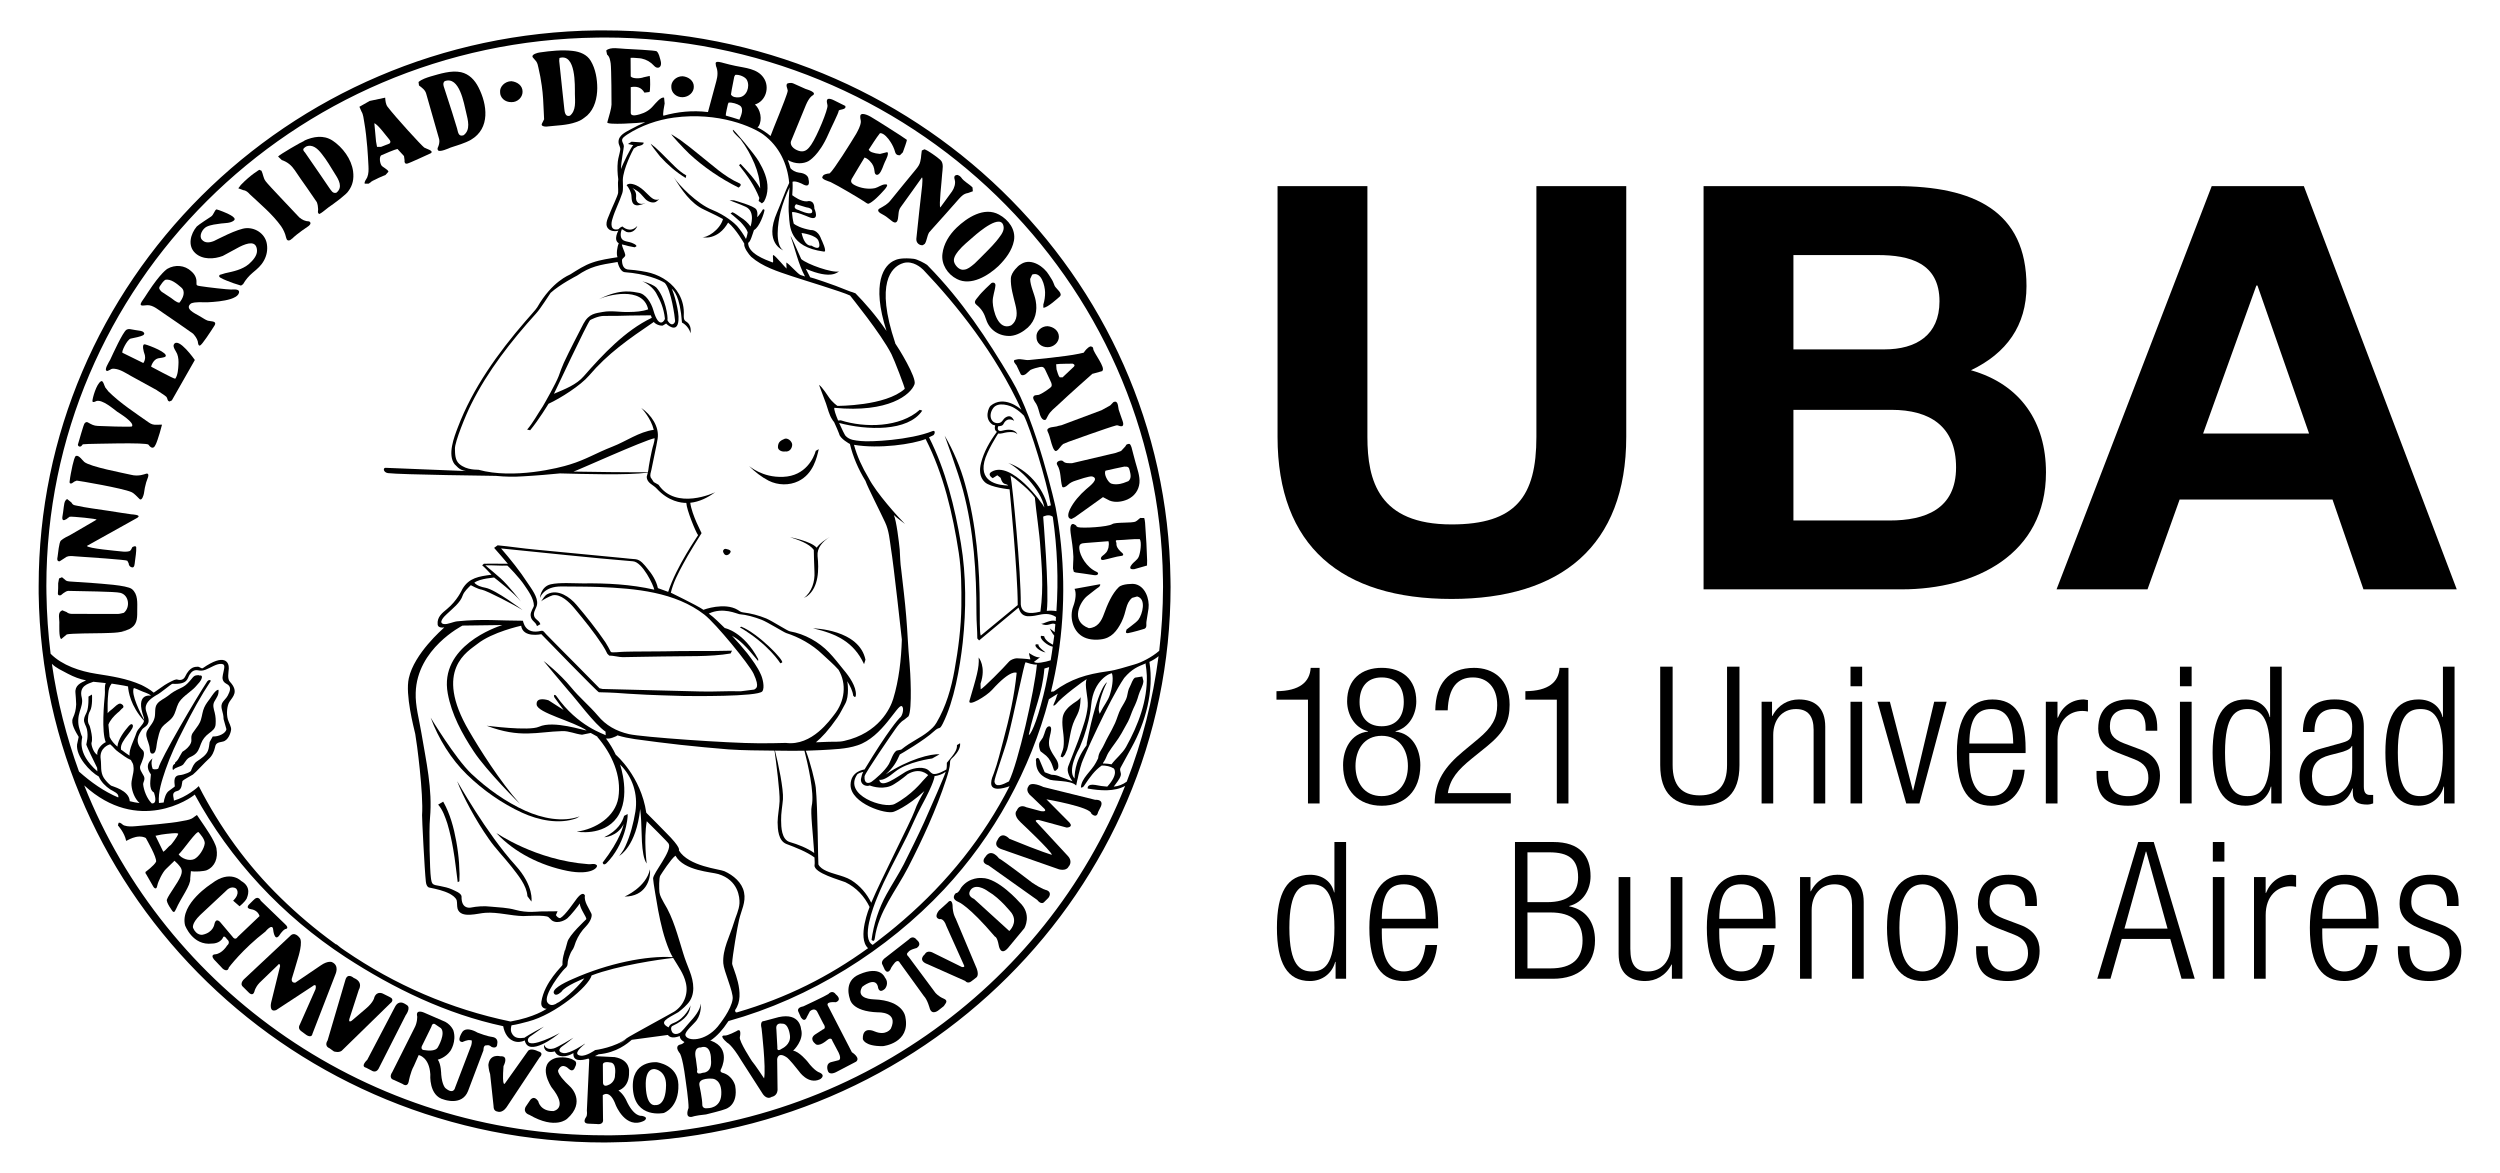 <?xml version="1.0" encoding="utf-8"?>
<!-- Generator: Adobe Illustrator 16.0.0, SVG Export Plug-In . SVG Version: 6.00 Build 0)  -->
<!DOCTYPE svg PUBLIC "-//W3C//DTD SVG 1.1//EN" "http://www.w3.org/Graphics/SVG/1.1/DTD/svg11.dtd">
<svg version="1.1" id="Capa_1" xmlns="http://www.w3.org/2000/svg" xmlns:xlink="http://www.w3.org/1999/xlink" x="0px" y="0px"
	 width="87.754px" height="41.169px" viewBox="0 0 87.754 41.169" enable-background="new 0 0 87.754 41.169" xml:space="preserve">
<g>
	<path d="M25.516,19.487c0.062-0.01,0.131-0.071,0.131-0.137c-0.004-0.025-0.062-0.065-0.131-0.073
		c-0.082-0.035-0.137,0.021-0.137,0.073C25.39,19.422,25.445,19.498,25.516,19.487"/>
	<path d="M21.286,30.302c0.646-0.647,0.765-1.577,0.744-1.729l-0.123,0.066c-0.059,0.203-0.211,0.514-0.699,0.75
		c0,0,0.467-0.016,0.684-0.465c-0.01,0.051-0.11,0.541-0.736,1.353C21.155,30.277,21.17,30.403,21.286,30.302"/>
	<path d="M27.557,15.848c0.164,0.021,0.25-0.118,0.25-0.24c0-0.086-0.113-0.232-0.251-0.211c-0.137,0.059-0.249,0.104-0.249,0.301
		C27.309,15.805,27.447,15.865,27.557,15.848"/>
	<path d="M4.628,20.676c-0.177-0.139-1.11-0.186-1.347-0.209c-0.23-0.013-0.789-0.056-0.83-0.056
		c-0.067-0.009-0.127-0.009-0.174-0.067l-0.101-0.082l-0.098,0.041H2.073l-0.031,0.17c0.005,0.12-0.003,0.232-0.01,0.353
		c-0.003,0.077,0.056,0.083,0.109,0.065c-0.003,0.004,0.156-0.15,0.258-0.15c0.431,0.013,1.652,0.02,1.827,0.069
		c0.305,0.081,0.348,0.502,0.133,0.69l-0.006,0.009c-0.004,0-0.149,0.042-0.215,0.042c-0.543,0-1.081-0.003-1.623-0.003
		c-0.07-0.004-0.125-0.017-0.178-0.064l-0.149-0.06v-0.005l-0.007,0.007l-0.048,0.029c-0.102,0.076-0.05,0.271-0.05,0.382
		c0.004,0.072-0.027,0.565,0.068,0.594l0.194-0.162c0.13-0.038,0.99-0.038,1.26-0.044c0.336-0.015,0.747,0.01,1.026-0.201
		c0.2-0.142,0.186-0.394,0.186-0.604C4.818,21.161,4.85,20.855,4.628,20.676 M4.278,22.159c0.116-0.021,0.2-0.047,0.268-0.084
		C4.477,22.123,4.377,22.145,4.278,22.159z"/>
	<path d="M4.615,18.054c-0.048,0-0.573-0.09-0.797-0.122C3.43,17.87,3.029,17.828,2.646,17.74c-0.077-0.01-0.107-0.045-0.14-0.103
		L2.36,17.52H2.355l-0.054,0.035l0.012-0.005v0.005c-0.06,0.059-0.056,0.143-0.075,0.242c-0.017,0.118-0.026,0.242-0.05,0.355
		c-0.009,0.064,0.011,0.134,0.087,0.097v0.005l0.01-0.01l0.044-0.02l0.116-0.086c0.068-0.015,1.008,0.073,0.94,0.105
		c0.062-0.032-0.681,0.396-0.914,0.533c-0.111,0.057-0.236,0.114-0.333,0.199c-0.067,0.057-0.1,0.463-0.117,0.57
		c-0.038,0.158,0.039,0.158,0.063,0.158h0.01l0.244-0.158c0.087-0.038,0.184-0.027,0.277-0.019c0.476,0.032,1.828,0.123,1.854,0.157
		l0.046,0.088c0.011,0.131,0.114,0.143,0.114,0.143c0.098,0.034,0.098-0.141,0.107-0.199c0.02-0.166,0.053-0.341,0.046-0.504
		c-0.013-0.078-0.135-0.006-0.135-0.006c-0.015,0.012-0.042,0.133-0.116,0.145c-0.07,0.019-0.172,0.019-0.265,0.007
		c-0.165-0.019-1.176-0.104-1.216-0.194c0.33-0.188,1.774-0.989,1.774-0.989l0.018-0.017C4.955,18.072,4.638,18.054,4.615,18.054
		 M2.347,18.187l0.019-0.012l0.08-0.043L2.347,18.187z"/>
	<path d="M33.979,6.775l0.169-0.061l-0.011-0.134c-0.123-0.129-0.303-0.205-0.402-0.356c-0.048-0.066-0.13-0.08-0.125-0.084
		c-0.005,0.01-0.162-0.021-0.097,0.173c0.038,0.126-0.019,0.294-0.093,0.402c-0.141,0.188-0.272,0.381-0.414,0.568
		c-0.053-0.073,0.05-0.908,0.064-1.167c0.01-0.159,0.069-0.385-0.06-0.5c-0.088-0.086-0.461-0.355-0.563-0.375l-0.09,0.043
		l-0.019,0.146c-0.004,0.079-0.016,0.16-0.035,0.239c-0.022,0.104-0.08,0.187-0.15,0.272c-0.139,0.163-0.728,0.891-0.883,1.08
		c-0.115,0.15-0.241,0.211-0.411,0.307h-0.001c-0.009,0.01-0.116,0.081,0.11,0.192c0.112,0.057,0.215,0.139,0.313,0.22
		c0.198,0.175,0.229-0.02,0.238-0.063c0.026-0.141,0.006-0.288,0.098-0.408c0.25-0.35,0.5-0.692,0.745-1.041
		c0.03,0.006,0.011,0.209,0.007,0.282c-0.029,0.243-0.168,1.488-0.204,1.87c-0.013,0.152,0.117,0.242,0.226,0.227l0.072-0.049
		c0.074-0.117,0.076-0.275,0.15-0.399l0.104-0.119c0.315-0.349,0.631-0.702,0.944-1.06C33.753,6.879,33.834,6.797,33.979,6.775"/>
	<path d="M5.102,16.636c-0.008,0-0.238,0.102-0.508,0.029c-0.268-0.063-1.425-0.278-1.635-0.45
		c-0.065-0.055-0.188-0.242-0.285-0.213c-0.003,0-0.047-0.026-0.129,0.335c-0.039,0.189-0.082,0.381-0.102,0.573
		c-0.007,0.078,0.055,0.064,0.083,0.053l0.093-0.064l0.014-0.002H2.627l0.068-0.027c0.075,0.005,1.6,0.264,1.916,0.402
		c0.117,0.054,0.198,0.165,0.291,0.248c0.083,0.068,0.141-0.148,0.15-0.199c0.018-0.14,0.042-0.261,0.079-0.389l0.067-0.189
		C5.232,16.615,5.166,16.61,5.102,16.636"/>
	<path d="M37.319,15.584l0.186-0.076c0,0,1.427-0.514,1.67-0.574c0.076-0.021,0.118,0.037,0.185,0.026
		c0,0.008,0.124,0.013,0.036-0.209c-0.041-0.124-0.09-0.246-0.128-0.37c-0.025-0.1-0.017-0.346-0.18-0.267v-0.005l-0.119,0.123
		l-0.302,0.167c-0.267,0.099-1.406,0.526-1.406,0.526c-0.119,0.025-0.119,0.025-0.167,0.042c-0.039,0.02-0.393,0.01-0.322,0.173
		c0.055,0.114,0.089,0.241,0.119,0.359c0.02,0.068,0.098,0.378,0.19,0.328C37.176,15.778,37.221,15.661,37.319,15.584
		 M37.297,15.596L37.297,15.596l-0.03,0.019L37.297,15.596z"/>
	<path d="M10.851,7.771h-0.005c-0.13-0.002-0.238-0.054-0.341-0.14C10.227,7.33,9.417,6.492,9.323,6.36
		C9.239,6.249,9.237,6.111,9.178,5.993L9.104,5.961l0.001-0.003C9.104,5.961,8.805,6.126,8.454,6.492L8.365,6.61l0.178,0.066
		C8.641,6.686,8.71,6.753,8.769,6.819c0.376,0.354,0.795,0.699,1.099,1.123c0.08,0.117,0.143,0.253,0.174,0.395
		c0.044,0.206,0.206,0.046,0.206,0.039v0.007c0.202-0.199,0.542-0.418,0.563-0.434C10.843,7.931,10.965,7.832,10.851,7.771"/>
	<path d="M35.591,8.449c0.071-0.39-0.188-0.736-0.526-0.918c-0.523-0.285-1.124,0.114-1.485,0.459
		c-0.261,0.252-0.458,0.57-0.499,0.92c-0.047,0.361,0.177,0.719,0.51,0.885c0.496,0.256,1.104-0.125,1.455-0.455
		C35.299,9.088,35.522,8.799,35.591,8.449 M34.404,9.061c-0.061,0.055-0.129,0.131-0.197,0.193c-0.07,0.063-0.135,0.108-0.192,0.147
		c-0.05,0.033-0.11,0.059-0.177,0.065c-0.147,0.027-0.283-0.114-0.335-0.234c-0.068-0.151,0.048-0.308,0.135-0.421
		c0.158-0.193,0.364-0.353,0.553-0.521c0.15-0.13,0.983-0.848,1.039-0.316c0.019,0.176-0.165,0.369-0.259,0.493
		C34.795,8.678,34.595,8.865,34.404,9.061z"/>
	<path d="M8.111,10.163c-0.109,0.003-0.827-0.078-1.072-0.118c-0.119-0.02-0.15-0.014-0.143-0.124
		c0.012-0.157-0.058-0.292-0.18-0.397C6.484,9.303,6.143,9.281,5.874,9.436c-0.005,0.004-0.229,0.134-0.685,0.831
		c-0.071,0.109-0.139,0.218-0.213,0.319c-0.121,0.195,0.066,0.129,0.197,0.126c0.203-0.007,0.4,0.173,0.558,0.276
		c0.353,0.24,0.701,0.479,1.047,0.725c0.071,0.081,0.134,0.163,0.164,0.268c0.006,0.024,0.009,0.179,0.085,0.146H7.03v-0.01
		c0.049,0.005,0.373-0.49,0.499-0.689c0.107-0.179-0.158-0.139-0.254-0.179c-0.103-0.042-0.196-0.117-0.295-0.168
		c-0.155-0.089-0.512-0.249-0.274-0.431c0.159-0.064,0.398-0.036,0.569-0.039c0.271-0.015,0.56-0.036,0.822-0.116
		c0.105-0.035,0.256-0.097,0.289-0.21C8.435,10.128,8.188,10.163,8.111,10.163 M6.297,10.625c-0.097,0-0.225-0.12-0.295-0.168
		c-0.112-0.074-0.221-0.146-0.328-0.216c-0.068-0.07-0.119-0.117-0.057-0.204C5.665,9.961,5.72,9.885,5.794,9.825
		c0.198-0.057,0.433,0.15,0.565,0.263C6.532,10.231,6.422,10.476,6.297,10.625z"/>
	<polyline points="39.534,15.618 39.536,15.614 39.534,15.618 	"/>
	<polyline points="39.589,15.586 39.59,15.586 39.596,15.581 39.589,15.586 	"/>
	<path d="M37.719,18.16l0.004-0.002v0.002l0.993-0.71l0.235,0.122c0.201,0.079,0.439,0.041,0.626-0.041
		c0.243-0.111,0.394-0.32,0.42-0.577c0.021-0.244-0.078-0.497-0.14-0.727c-0.052-0.179-0.09-0.35-0.138-0.523
		c-0.034-0.094-0.054-0.14-0.12-0.118h-0.01l-0.008,0.003l-0.02,0.011h-0.004l-0.008,0.002l-0.015,0.013L39.5,15.671l-0.146,0.157
		l-0.187,0.069c-0.083,0.021-1.271,0.3-1.537,0.362c-0.109-0.002-0.241,0.014-0.312-0.068c-0.047-0.062-0.288-0.006-0.205,0.133
		c0.138,0.221,0.101,0.519,0.172,0.757c0.018,0.052,0.123,0.019,0.203-0.063c0.072-0.071,0.164-0.115,0.261-0.145
		c0.108-0.036,0.489-0.168,0.587-0.149c0.284,0.079-0.116,0.362-0.211,0.449c-0.228,0.201-0.439,0.439-0.571,0.709
		c-0.047,0.102-0.126,0.324,0.061,0.334L37.719,18.16 M39.462,16.379c0.127-0.006,0.169,0.015,0.192,0.134
		c0.033,0.134,0.069,0.279-0.046,0.376l-0.174,0.066l-0.114,0.03c-0.113,0.021-0.227,0.021-0.316-0.011
		c-0.109-0.04-0.275-0.339-0.197-0.453C39.02,16.47,39.242,16.426,39.462,16.379z M38.802,16.509l-0.008,0.004l-0.019,0.009
		L38.802,16.509z M38.769,16.526h0.007l-0.012,0.008L38.769,16.526z"/>
	<path d="M8.66,8.008C8.354,8.011,7.57,8.436,7.512,8.459C7.358,8.521,7.195,8.543,7.084,8.41C6.97,8.271,7.114,8.024,7.256,7.957
		c0.148-0.07,0.338-0.088,0.506-0.112c0.141-0.017,0.33-0.008,0.446-0.103c0.146-0.113-0.306-0.279-0.383-0.314
		C7.742,7.392,7.618,7.353,7.618,7.355c-0.068-0.04-0.114,0.201-0.22,0.254C7.364,7.631,6.979,7.881,6.907,7.95
		C6.686,8.213,6.575,8.628,6.856,8.886C7.112,9.121,7.515,9.1,7.819,8.984c0.02-0.009,0.437-0.234,0.591-0.32
		c0.295-0.146,0.585-0.218,0.611,0.114c0.016,0.194-0.152,0.372-0.284,0.49C8.499,9.467,8.196,9.527,7.902,9.591L7.73,9.644V9.639
		C7.717,9.644,7.646,9.695,7.742,9.75C7.88,9.829,8.037,9.879,8.189,9.939l0.271,0.086l0.073-0.05
		c0.089-0.156,0.201-0.288,0.34-0.405c0.164-0.135,0.299-0.25,0.396-0.432c0.093-0.172,0.128-0.36,0.102-0.551
		C9.329,8.242,9.01,7.997,8.66,8.008"/>
	<path d="M36.355,10.557c-0.047-0.254-0.188-0.506-0.195-0.764l0.07-0.154c0.326-0.125,0.447,0.393,0.454,0.616
		c0.003,0.146-0.018,0.297-0.061,0.433l-0.001,0.113c0.135,0.018,0.542-0.363,0.563-0.379c0.149-0.113-0.101-0.272-0.162-0.382
		c-0.036-0.079-0.057-0.161-0.108-0.237l-0.098-0.156c-0.17-0.284-0.6-0.586-0.944-0.396l-0.099,0.062
		c-0.008,0.005-0.276,0.227-0.291,0.452c-0.015,0.311,0.086,0.631,0.158,0.929c0.066,0.261,0.094,0.546-0.149,0.728
		c-0.448,0.197-0.635-0.511-0.646-0.816c-0.009-0.203,0.078-0.386,0.096-0.591c0.002-0.086-0.072-0.115-0.141-0.079
		c-0.031,0.029-0.349,0.321-0.459,0.473c-0.077,0.101-0.188,0.19-0.068,0.288c0.188,0.153,0.271,0.298,0.344,0.526
		c0.117,0.367,0.465,0.591,0.859,0.568c0.225-0.02,0.438-0.147,0.602-0.293C36.349,11.245,36.419,10.903,36.355,10.557"/>
	<polyline points="34.802,9.934 34.803,9.934 34.806,9.929 34.802,9.934 	"/>
	<path d="M39.797,20.496c-0.006,0-0.395-0.016-0.529,0.116c-0.232,0.222-0.401,0.618-0.516,0.936
		c-0.088,0.251-0.226,0.486-0.531,0.502c-0.673-0.246-0.302-0.94-0.054-1.133c0.188-0.144,0.289-0.234,0.413-0.316
		c0,0,0.104-0.12-0.017-0.085l-0.845,0.154c0.07,0.136,0.039,0.395-0.047,0.619c-0.133,0.358-0.023,0.836,0.31,1.042
		c0.188,0.119,0.438,0.141,0.659,0.113c0.375-0.042,0.566-0.297,0.725-0.607c0.193-0.393,0.129-0.636,0.373-0.85l0.177-0.05
		c0.337,0.084,0.181,0.633,0.048,0.812c-0.086,0.121-0.463,0.363-0.427,0.367c0.017,0.005-0.074,0.121,0.06,0.108
		c0.138-0.022,0.551-0.142,0.578-0.153c0.102-0.053,0.047-0.155,0.072-0.278c0.014-0.084,0.061-0.372,0.069-0.433
		C40.357,21.034,40.199,20.543,39.797,20.496"/>
	<path d="M11.664,4.929c-0.313-0.198-0.665-0.138-0.99,0.009h0.017c-0.116,0.046-0.882,0.489-0.93,0.557L9.89,5.617
		c0.207,0.072,0.339,0.186,0.457,0.357c0.138,0.206,0.28,0.412,0.428,0.618c0.116,0.168,0.231,0.333,0.346,0.504
		c0.029,0.078,0.044,0.161,0.046,0.247c0.002,0.06-0.034,0.13,0.04,0.169l0.059-0.031c0.091-0.058,0.179-0.14,0.268-0.205
		c0.145-0.097,0.64-0.457,0.702-0.578c0.141-0.192,0.193-0.414,0.158-0.684C12.34,5.59,12.029,5.167,11.664,4.929 M11.807,6.765
		c-0.13,0.037-0.178-0.077-0.249-0.169c-0.106-0.159-0.216-0.318-0.326-0.479c-0.177-0.258-0.351-0.506-0.525-0.762
		c-0.104-0.109-0.065-0.14,0.032-0.209c0.229-0.102,0.418,0.079,0.552,0.252c0.177,0.219,0.318,0.465,0.464,0.701
		C11.89,6.309,12.048,6.574,11.807,6.765z"/>
	<path d="M16.182,2.534c-0.346-0.074-0.741,0.058-1.068,0.15c-0.142,0.044-0.303,0.095-0.423,0.194l0.016,0.122
		c0.104,0.077,0.217,0.157,0.252,0.285c0.144,0.517,0.293,1.035,0.442,1.55c0.032,0.084,0.025,0.173,0.002,0.254
		c-0.013,0.066-0.074,0.123-0.026,0.188c0.056,0.074,0.377-0.07,0.438-0.097c0.239-0.081,0.489-0.146,0.715-0.273
		c0.688-0.403,0.574-1.241,0.265-1.842C16.666,2.81,16.471,2.6,16.182,2.534 M16.271,4.748c-0.181,0.06-0.191-0.105-0.227-0.239
		c-0.057-0.188-0.115-0.373-0.173-0.563c-0.101-0.306-0.196-0.613-0.296-0.916c-0.02-0.074-0.021-0.132,0.033-0.181
		c0.523-0.193,0.678,0.791,0.754,1.097C16.425,4.215,16.528,4.561,16.271,4.748z"/>
	<path d="M20.105,1.787c-0.369-0.045-0.786,0-1.159,0.054c-0.059,0.007-0.308,0.063-0.246,0.171l0.12,0.14
		c0.046,0.064,0.064,0.145,0.079,0.222c0.051,0.211,0.089,0.425,0.119,0.64c0.044,0.308,0.057,0.618,0.07,0.934
		c0.002,0.08,0.005,0.157,0.011,0.239l-0.074,0.148c-0.055,0.094,0.1,0.115,0.158,0.108c0.341-0.04,0.713-0.041,1.033-0.155
		c0.094-0.03,0.174-0.067,0.25-0.122l0.15-0.116c0.26-0.246,0.346-0.615,0.349-0.954c0-0.312-0.058-0.678-0.229-0.96
		C20.604,1.914,20.362,1.817,20.105,1.787 M19.606,2.055l0.007-0.016l0.004-0.003L19.606,2.055z M20.007,4.061
		c-0.164,0.054-0.188-0.124-0.2-0.249c-0.021-0.206-0.043-0.407-0.066-0.613c-0.034-0.355-0.072-0.707-0.112-1.063l0.009-0.101
		c0.586-0.171,0.539,0.976,0.542,1.267C20.185,3.564,20.227,3.879,20.007,4.061z"/>
	<path d="M14.89,5.179c-0.12-0.096-0.997-1.054-1.288-1.434c-0.063-0.086-0.074-0.209-0.082-0.317l-0.543,0.115l-0.361,0.205
		l0.072,0.165c0.068,0.108,0.075,0.263,0.098,0.378c0.051,0.29,0.081,0.581,0.106,0.873c0.019,0.223,0.03,0.445,0.042,0.666
		c0.006,0.135,0.008,0.265-0.043,0.393c-0.029,0.068-0.108,0.147-0.09,0.223h0.14l0.025-0.017c0.042-0.04,0.112-0.09,0.195-0.138
		L12.98,6.416l0.008-0.001c0.136-0.113,0.51-0.261,0.541-0.271l0.106-0.117c-0.015-0.08-0.2-0.153-0.246-0.221
		c-0.053-0.084-0.083-0.277-0.015-0.35c0.113-0.053,0.495-0.215,0.578-0.227l0.229,0.249l0.02,0.147
		c-0.01,0.069,0.01,0.135,0.094,0.118c0.073-0.013,0.81-0.358,0.818-0.36C15.264,5.294,14.937,5.216,14.89,5.179 M13.67,5.04
		l-0.298,0.116h-0.138l-0.035-0.193c-0.02-0.202-0.059-0.619-0.059-0.636c0.129,0.041,0.431,0.465,0.495,0.532
		C13.688,4.924,13.739,4.98,13.67,5.04z"/>
	<polyline points="12.961,6.437 12.98,6.416 12.966,6.429 12.961,6.437 	"/>
	<path d="M37.148,14.203c0.368-0.35,1.174-1.063,1.195-1.08L38.33,13.13l0.014-0.007l0.338-0.094l0.007-0.003l0.008-0.005h-0.008
		c0.14-0.102-0.312-0.65-0.315-0.776c0-0.093-0.105-0.081-0.094-0.086c-0.021,0.008-0.1,0.019-0.241,0.221l-0.173,0.038
		c-0.459,0.099-1.62,0.207-1.734,0.218c-0.16,0.017-0.291-0.054-0.436-0.019l-0.083,0.019c-0.069,0.043,0.046,0.157,0.067,0.186
		l0.137,0.289c0.027,0.083,0.119,0.069,0.19,0.02l0.165-0.147c0.107-0.048,0.22-0.079,0.331-0.102
		c0.104-0.019,0.146,0.014,0.185,0.096c0.052,0.117,0.114,0.235,0.166,0.354c0.037,0.076,0.072,0.137,0.061,0.217
		c-0.011,0.063-0.372,0.288-0.447,0.309l-0.134,0.018h-0.004c0,0-0.075,0.027-0.063,0.1c0.014,0.075,0.072,0.142,0.11,0.206
		c0.066,0.114,0.091,0.267,0.132,0.387c0.092,0.25,0.213,0.154,0.207,0.154l0.068-0.128C36.86,14.441,37.023,14.319,37.148,14.203
		 M38.353,13.115l0.009-0.005h0.006l0.013-0.007l-0.027,0.016V13.115z M37.324,13.233h-0.005l-0.005,0.003l0.016-0.01L37.324,13.233
		z M37.072,12.786c0.076-0.021,0.576-0.018,0.579-0.021c-0.003,0.003,0.116,0.03,0.042,0.108l-0.396,0.373l0.021-0.014l-0.023,0.018
		l0.002-0.004L37.2,13.245c-0.063-0.07-0.081-0.192-0.114-0.279L37.072,12.786z M36.147,12.997v-0.005h0.005L36.147,12.997z"/>
	<path d="M6.104,12.089c-0.053,0.089,0.087,0.257,0.115,0.335c0.048,0.124,0.052,0.257,0.044,0.383
		c-0.005,0.121-0.021,0.373-0.112,0.487c-0.079-0.003-0.802-0.406-0.843-0.421c-0.013-0.006,0.068-0.253,0.238-0.294
		c0.082-0.018,0.23-0.025,0.265-0.067c0.096-0.128-0.55-0.38-0.715-0.423c-0.142-0.036-0.044,0.286-0.024,0.335
		c0.017,0.038,0.055,0.183-0.041,0.319c-0.182-0.09-0.67-0.331-0.73-0.359c-0.055-0.022,0.165-0.473,0.285-0.498
		c0.131-0.026,0.362-0.074,0.437-0.118c0.106-0.07-0.021-0.147-0.088-0.154c-0.12-0.023-0.239-0.031-0.359-0.059
		c-0.071-0.019-0.139,0.021-0.139,0.021c-0.131,0.09-0.475,0.849-0.57,1.053c-0.03,0.06-0.26,0.406-0.089,0.391l0.089-0.042
		c0.049-0.033,0.076-0.042,0.159-0.033c0.201,0.021,0.396,0.154,0.568,0.25c0.304,0.169,0.613,0.34,0.924,0.508H5.512
		c0.073,0.051,0.3,0.19,0.33,0.229c0.047,0.06,0.024,0.142,0.109,0.161l0.081-0.039l0.807-1.418
		C6.839,12.635,6.264,11.81,6.104,12.089"/>
	<path d="M31.061,6.472c-0.12,0.01-0.235,0.103-0.345,0.132c-0.233,0.05-0.511,0-0.713-0.104c-0.187-0.095-0.136-0.181-0.052-0.311
		c0.127-0.222,0.265-0.439,0.396-0.66c0.076,0.023,0.131,0.068,0.19,0.129c0.115,0.116,0.146,0.216,0.163,0.369
		c0.004,0.097,0.08,0.15,0.158,0.075c0.1-0.105,0.143-0.293,0.205-0.422c0.035-0.069,0.163-0.321,0.074-0.339l-0.248,0.062
		l-0.151-0.021c-0.111-0.034-0.179-0.03-0.246-0.126c0.128-0.193,0.249-0.396,0.397-0.582c0.139-0.012,0.3,0.198,0.361,0.295
		c0.08,0.116,0.138,0.247,0.174,0.379c0.039,0.125,0.164,0.1,0.166,0.1l0.101-0.101c0.038-0.104,0.141-0.389,0.143-0.437
		l-0.229-0.156c-0.35-0.221-0.695-0.45-1.049-0.66c-0.055-0.033-0.369-0.193-0.36,0.002c-0.005,0.069,0.028,0.134,0.02,0.193
		c-0.015,0.143-0.096,0.283-0.163,0.409c-0.188,0.313-0.791,1.279-0.928,1.385c-0.254,0.034-0.232,0.095-0.244,0.103
		c-0.1,0.099,0.217,0.18,0.271,0.203c0.277,0.132,1.018,0.576,1.123,0.647c0.068,0.035,0.127,0.094,0.195,0.117
		c0.008,0,0.15-0.011,0.582-0.501C31.1,6.596,31.22,6.452,31.061,6.472 M29.109,6.1l-0.046,0.018l0.052-0.025L29.109,6.1z"/>
	<path d="M37.663,19.953l0.03,0.119l0.064,0.023c0.006,0,0.536,0.073,0.638,0.092c0.152,0.028,0.196-0.074,0.097-0.115
		c-0.361-0.159-0.584-0.574-0.605-0.795c-0.025-0.196,0.072-0.207,0.227-0.218c0.267-0.022,0.527-0.041,0.794-0.062
		c0.023,0.074,0.015,0.141,0,0.227c-0.041,0.154-0.094,0.197-0.219,0.295c-0.076,0.068-0.057,0.158,0.052,0.134
		c0.149-0.028,0.462-0.125,0.6-0.137c0.144-0.013,0.063-0.089,0.063-0.095c-0.262-0.215-0.208-0.328-0.216-0.362
		c-0.049-0.108-0.012-0.097,0.1-0.101c0.239-0.008,0.472-0.041,0.715-0.035c0.086,0.102,0.018,0.507-0.029,0.612
		c-0.048,0.129-0.19,0.188-0.265,0.308c0,0-0.13,0.161,0.102,0.137l0.451-0.129l0.004-0.174c-0.01-0.41-0.035-0.794-0.064-1.203
		c-0.006-0.196-0.035-0.288-0.038-0.29l-0.136-0.003c-0.058,0.035-0.096,0.09-0.162,0.123c-0.121,0.068-0.707,0.014-0.828,0.095
		c-0.149,0.097-1.04,0.152-1.209,0.104c-0.052-0.035-0.045-0.069-0.14-0.104l0.003,0.002l-0.01-0.002h0.007l-0.007-0.005
		c-0.143-0.023-0.109,0.237-0.102,0.306c0.042,0.284,0.085,0.555,0.097,0.838C37.68,19.678,37.661,19.822,37.663,19.953
		 M37.814,18.499l-0.018-0.003l-0.031-0.027L37.814,18.499z"/>
	<path d="M5.505,14.909c-0.113,0.007-0.185-0.013-0.277-0.076c-0.48-0.338-1.003-0.677-1.419-1.088l-0.112-0.142
		c-0.04-0.066-0.076-0.261-0.15-0.221c-0.166,0.092-0.303,0.605-0.303,0.695c0,0.078,0.141,0,0.141-0.001
		c0.21-0.059,0.587,0.271,0.726,0.374c0.078,0.054,0.627,0.383,0.52,0.52c-0.068,0.023-1.087-0.011-1.197-0.019
		c-0.144-0.004-0.227-0.056-0.341-0.119c-0.07-0.044-0.11,0.019-0.122,0.023v0.005C2.934,14.885,2.771,15.5,2.736,15.6
		c-0.013,0.039,0.05,0.113,0.121,0.056l0.05-0.06l0.198-0.012c0.124,0,2.053-0.063,2.107,0.026c0.139,0.198,0.217,0.058,0.221,0.051
		c0.084-0.134,0.121-0.317,0.174-0.464l0.08-0.291L5.505,14.909"/>
	<path d="M24.089,6.158c-0.285-0.161-0.501-0.418-0.734-0.643c-0.111-0.115-0.229-0.228-0.349-0.337l-0.168-0.134
		c-0.002,0.023,0.227,0.32,0.33,0.446c0.265,0.293,0.56,0.55,0.9,0.758L24.089,6.158"/>
	<path d="M25.962,6.438c-0.548-0.242-0.959-0.647-1.406-0.996c-0.215-0.178-0.44-0.355-0.674-0.527l-0.318-0.205
		c-0.003,0.032,0.434,0.499,0.636,0.694c0.499,0.459,1.075,0.856,1.725,1.181C25.93,6.584,26.066,6.487,25.962,6.438"/>
	<path d="M22.756,6.838c-0.105-0.105-0.205-0.207-0.338-0.288c-0.082-0.054-0.337-0.165-0.422-0.048v0.004
		c0.082,0.081,0.162,0.255,0.168,0.359c0.01,0.137,0.006,0.31,0.167,0.34c0.101,0.019,0.31-0.066,0.317-0.072l0.005-0.003
		c-0.206,0.081-0.354-0.027-0.324-0.23c0.019-0.195-0.123-0.289-0.132-0.303c0.156,0.104,0.184,0.068,0.451,0.384
		c0.072,0.083,0.251,0.168,0.374,0.105l0.119-0.09C22.98,7.057,22.861,6.943,22.756,6.838"/>
	<path d="M26.982,16.874c0.326,0.163,0.724,0.172,1.045,0.014c0.525-0.257,0.645-0.83,0.713-1.122l-0.105,0.059
		c-0.07,0.244-0.352,0.882-1.143,0.913c-0.748,0.034-1.191-0.387-1.199-0.378C26.499,16.561,26.725,16.742,26.982,16.874"/>
	<path d="M27.733,18.855c0.274,0.094,0.666,0.215,0.833,0.449c0,0.008,0.007,0.466,0.023,0.771c0.02,0.328-0.09,0.708-0.374,0.916
		l0.115-0.063c0.417-0.311,0.417-0.953,0.368-1.408c-0.027-0.291,0.178-0.512,0.431-0.675c-0.158,0.099-0.348,0.218-0.462,0.38
		C28.466,18.996,27.758,18.862,27.733,18.855"/>
	<path d="M30.33,23.313l0.049-0.157c-0.222-1.061-1.806-1.098-1.842-1.102C29.364,22.248,29.967,22.532,30.33,23.313"/>
	<path d="M19.398,20.896c0.279-0.06,0.586,0.244,0.753,0.442c0.351,0.421,0.699,0.849,0.997,1.304
		c0.063,0.1,0.124,0.201,0.172,0.307l0.066,0.064c0.117-0.007,0.354,0.057,0.473,0.054c0.49-0.015,0.917-0.01,1.403-0.024
		c0.786-0.017,1.67,0.019,2.384-0.105l0.048-0.098c-0.794,0.023-1.577,0-2.381,0.023c-0.485,0.009-0.912,0-1.398,0.014
		c-0.12,0-0.454,0.047-0.475,0.004c-0.054-0.114-0.124-0.226-0.19-0.338c-0.311-0.455-0.658-0.892-1.015-1.312
		c-0.227-0.271-0.644-0.563-1.01-0.381c-0.112,0.053-0.155,0.162-0.231,0.26C19.017,21.075,19.297,20.922,19.398,20.896"/>
	<path d="M18.328,28.528c0.574,0.262,1.294,0.416,1.903,0.196l0.117-0.068c-0.606,0.22-1.323,0.063-1.897-0.192
		c-0.702-0.316-1.354-0.785-1.908-1.307c-0.57-0.547-1.426-1.967-1.426-1.967c0.267,0.729,0.719,1.462,1.275,2
		C16.951,27.734,17.615,28.2,18.328,28.528"/>
	<path d="M20.945,30.367c-0.086-0.077-0.199-0.017-0.305-0.034c-1.851-0.137-3.21-1.098-3.217-1.091
		c0.646,0.692,1.551,1.137,2.493,1.328C20.779,30.739,21.013,30.431,20.945,30.367"/>
	<path d="M22.815,30.515c-0.137,0.635-0.885,0.954-0.893,0.956C22.657,31.471,22.849,30.879,22.815,30.515"/>
	<path d="M16.046,27.42c0.193,0.52,0.665,1.396,1.108,2.021c0.24,0.351,0.544,0.653,0.807,0.989
		c0.221,0.289,0.528,0.644,0.552,1.028l0.14,0.188c0.004,0.004,0.098-0.541-0.555-1.265C17.074,29.256,16.045,27.409,16.046,27.42"
		/>
	<path d="M16.113,30.29c-0.018-0.251-0.051-0.506-0.098-0.761c-0.086-0.473-0.215-0.963-0.457-1.388l-0.012,0.004l-0.166,0.098
		c0.166,0.193,0.243,0.43,0.323,0.664c0.088,0.296,0.154,0.6,0.206,0.904c0.07,0.385,0.104,0.77,0.158,1.153l0.045-0.021l0.014-0.01
		l0.005-0.258C16.127,30.546,16.12,30.418,16.113,30.29"/>
	<path d="M27.389,23.283l0.064-0.028c0.084-0.063-0.832-1.018-1.435-1.258l-0.046,0.023C26.987,22.621,27.393,23.28,27.389,23.283"
		/>
	<path d="M36.701,22.902c0.011,0-0.28-0.192-0.248-0.281l-0.091-0.007C36.279,22.7,36.533,22.874,36.701,22.902"/>
	<path d="M25.73,4.555l-0.007,0.006c-0.012,0.082,0.229,0.279,0.274,0.332c0.2,0.264,0.36,0.553,0.486,0.851
		c0.113,0.271,0.191,0.57,0.201,0.867c-0.18-0.319-0.443-0.596-0.688-0.857L25.94,5.796c0.32,0.401,0.544,0.725,0.714,1.152v0.003
		l-0.025,0.104l0.115,0.084l0.074-0.063c0.081-0.145,0.119-0.301,0.123-0.466c0.01-0.332-0.138-0.658-0.306-0.944
		C26.477,5.394,25.762,4.555,25.73,4.555 M26.652,7.042l-0.008,0.006l0.008-0.01V7.042z"/>
	<path d="M6.677,30.839l0.024-0.26c0.146,0.029,0.461,0.005,0.555-0.033c0.299-0.128,0.398-0.439,0.344-0.743l-0.001-0.019
		c-0.057-0.286-0.445-0.811-0.458-0.84l-0.229-0.337l-0.173,0.122c-0.112,0.061-0.267,0.074-0.392,0.1
		c-0.291,0.065-1.354,0.154-1.586,0.172c-0.14,0.01-0.266,0.02-0.402-0.025c-0.076-0.027-0.117-0.119-0.196-0.093l-0.024,0.091
		c-0.005-0.007,0.232,0.248,0.289,0.541c0.009,0.015,0.383-0.26,0.69-0.101c0.056,0.106,0.38,0.662,0.362,0.831
		c-0.066,0.138-0.375,0.363-0.375,0.363l0.007,0.064l0.006-0.008l0.259,0.451c0.006,0.019,0.111,0.164,0.144-0.029
		c0.026-0.143,0.192-0.481,0.306-0.583c0.102-0.099,0.204-0.193,0.298-0.289l0.118,0.114c0.096,0.119,0.195,0.195,0.099,0.424
		c-0.101,0.249-0.417,0.64-0.483,0.823c-0.037,0.099,0.199,0.412,0.199,0.412c0.064,0.061,0.078,0,0.121-0.077
		C6.353,31.51,6.703,31.074,6.677,30.839 M5.994,29.661c-0.101,0.063-0.161,0.178-0.263,0.237l-0.273-0.561l0.206-0.042
		c0.202-0.03,0.595-0.078,0.593-0.024C6.211,29.397,6.016,29.642,5.994,29.661z M6.271,29.991c0.161-0.146,0.641-0.861,0.704-0.777
		c0.06,0.076,0.207,0.23,0.213,0.381c-0.016,0.197-0.209,0.485-0.37,0.561C6.638,30.235,6.377,30.139,6.271,29.991z"/>
	<path d="M9.318,32.698c0,0,0.25-0.312,0.271-0.066c0,0,0.041,0.422,0.206,0.215c0,0,0.106-0.176,0.215-0.234
		c0,0,0.182-0.011-0.018-0.188l-0.839-0.809c0,0-0.083-0.215-0.265-0.012l-0.134,0.133c0,0-0.171,0.146,0.068,0.18
		c0,0,0.22,0.021,0.29,0.238l-0.77,0.733c0,0-0.08,0.147-0.187-0.016l-0.41-0.486c0,0-0.156-0.208-0.218,0.049
		c0,0-0.033,0.296-0.417,0.376c0,0-0.209,0.041-0.331-0.236c0,0-0.072-0.146,0.249-0.458l0.913-0.853c0,0,0.166-0.195,0.347-0.074
		c0,0.006,0.17,0.155-0.104,0.426l0.225,0.196c0,0,0.176-0.138,0.25-0.271c0.02-0.065,0.196-0.399-0.195-0.619
		c0,0-0.389-0.408-1.033,0.092c0,0-1.117,0.699-0.936,1.464c0,0,0.263,0.728,0.951,0.642c0,0,0.266,0.01,0.378-0.203
		c0,0,0.029-0.123,0.146,0.053c0,0,0.144,0.1-0.003,0.225c0,0-0.166,0.279-0.413,0.303c0,0-0.184,0.001-0.043,0.18l0.308,0.325
		c0,0,0.169,0.148,0.213-0.041C8.032,33.961,8.507,33.323,9.318,32.698"/>
	<path d="M11.646,33.769c0,0-0.14-0.052-0.38,0.114l-0.9,0.61c0,0-0.139,0.024-0.127-0.127c0,0,0.186-0.606,0.22-0.734
		c0,0,0.199-0.605,0.046-0.727c0,0-0.167-0.226-0.324-0.047l-1.596,1.496c0,0-0.204,0.167-0.047,0.293l0.202,0.201
		c0,0,0.138,0.143,0.192-0.047c0,0,0.02-0.133,0.174-0.3l0.644-0.622c0,0,0.069-0.108,0.082,0.033l-0.315,1.282
		c0,0-0.084,0.357,0.178,0.261l1.279-0.839c0,0,0.153-0.134,0.103,0.103l-0.555,1.251c0,0-0.087,0.129,0.052,0.226l0.177,0.131
		c0,0,0.186,0.131,0.217-0.04l0.813-2.102C11.778,34.186,11.922,33.886,11.646,33.769"/>
	<path d="M13.664,34.989l-0.205-0.102c0,0-0.214-0.131-0.318,0.115c0,0-0.017,0.169-0.299,0.404l-0.502,0.427
		c0,0-0.112,0.079-0.077-0.065l0.332-1.025c0,0,0.176-0.271-0.181-0.418c0,0-0.212-0.193-0.289,0.068l-0.626,2.129
		c0,0-0.138,0.188,0.069,0.274l0.154,0.111c0,0,0.209,0.073,0.312-0.062l1.669-1.63C13.703,35.217,13.885,35.084,13.664,34.989"/>
	<path d="M14.283,35.28c-0.153-0.101-0.082-0.047-0.082-0.047s-0.199-0.149-0.334,0.105l-0.977,1.865c0,0-0.253,0.227-0.04,0.275
		l0.191,0.099c0,0,0.146,0.109,0.245-0.059l0.957-1.887C14.244,35.633,14.433,35.375,14.283,35.28"/>
	<path d="M18.875,36.897c0,0-0.258-0.133-0.348,0.003l-0.801,1.128c0,0-0.111,0.188-0.052-0.608c0,0,0.205-0.368-0.111-0.343
		c0,0-0.374-0.107-0.421,0.305c0,0,0.012,0.188,0.062,0.32l0.122,1.134c0,0-0.016,0.164,0.141,0.183c0,0,0.154,0.066,0.309-0.147
		l1.166-1.758C18.941,37.113,19.125,36.96,18.875,36.897"/>
	<path d="M19.607,37.541c0.135-0.259,0.354-0.026,0.354-0.026c0.162,0.153,0.22-0.051,0.22-0.051
		c0.112-0.199-0.029-0.242-0.029-0.242c-0.241-0.167-0.629-0.089-0.629-0.089c-0.713,0.207-0.164,1.031-0.164,1.031
		c0.601,0.745,0.072,0.831,0.072,0.836c-0.473,0.012-0.537-0.343-0.537-0.343c-0.173-0.254-0.301-0.016-0.301-0.016l-0.143,0.211
		c-0.104,0.214,0.13,0.28,0.13,0.28c0.926,0.538,1.33,0.136,1.33,0.136c0.665-0.589,0.118-1.11,0.118-1.11
		C19.455,37.63,19.607,37.541,19.607,37.541"/>
	<path d="M17.456,36.626c0,0,0.052-0.204-0.194-0.231c0,0-0.146-0.01-0.502-0.149c0,0-0.361-0.228-0.524-0.034
		c0,0-0.246,0.355-0.002,0.365c0,0,0.191-0.096,0.277-0.061c0,0,0.089-0.058,0.032,0.174l-0.568,1.487c0,0-0.047,0.265-0.342,0.016
		c0,0-0.115-0.103-0.146-0.479c0,0-0.001-0.363-0.12-0.519c0,0,0.264-0.057,0.441-0.304c0,0,0.227-0.328,0.107-0.719
		c0,0-0.096-0.248-0.383-0.347l-0.65-0.282c0,0-0.304-0.137-0.237,0.138c0,0,0.011,0.21-0.101,0.41l-0.775,1.543
		c0,0-0.158,0.212,0.063,0.276l0.299,0.138c0,0,0.164,0.132,0.212-0.067c0,0,0.063-0.354,0.186-0.566l0.168-0.381
		c0,0,0.37,0.066,0.408,0.675c0,0-0.064,0.763,0.485,0.89c0,0,0.629,0.229,0.838-0.299l0.543-1.436c0,0-0.015-0.199,0.127-0.171
		c0,0,0.057-0.032,0.154,0.054C17.252,36.747,17.457,36.847,17.456,36.626 M14.933,36.864c-0.227,0.004-0.104-0.185-0.104-0.185
		l0.312-0.636c0.043-0.18,0.151-0.078,0.151-0.078l0.186,0.126c0.173,0.19-0.102,0.658-0.102,0.658
		C15.292,36.933,14.933,36.864,14.933,36.864z"/>
	<path d="M23.053,37.286c0,0-0.914-0.086-0.836,0.95c0.082,1.042,1.081,0.832,1.081,0.832s0.543-0.183,0.514-1.001
		C23.793,37.375,23.053,37.286,23.053,37.286 M23.006,38.789c0,0-0.307,0.089-0.338-0.646C22.635,37.433,23,37.53,23,37.53
		s0.381,0.048,0.38,0.56C23.371,38.858,23.006,38.789,23.006,38.789z"/>
	<path d="M28.764,37.646c0,0-0.165-0.04-0.425-0.39c0,0-0.292-0.354-0.499-0.374c0,0,0.398-0.369,0.278-0.763
		c0,0-0.028-0.584-0.787-0.416l-0.517,0.139c0,0-0.152-0.02-0.081,0.261c0,0,0.161,1.39,0.088,1.751c0,0-0.322-0.489-0.426-0.606
		c0,0-0.461-0.701-0.425-0.841c0,0,0.083-0.356-0.12-0.211c0,0-0.3,0.16-0.412,0.154c0,0-0.239-0.033,0.088,0.25
		c0,0,0.161,0.065,0.503,0.637l0.729,1.136c0,0,0.139,0.253,0.332,0.128c0,0,0.187-0.023,0.204-0.237l-0.014-1.083
		c0,0,0.018-0.288,0.343-0.061c0,0,0.082,0.049,0.419,0.479c0,0,0.324,0.488,0.743,0.284C28.786,37.883,29.005,37.755,28.764,37.646
		 M27.448,36.808c-0.194,0.14-0.161-0.04-0.161-0.04l-0.035-0.634c-0.037-0.26,0.196-0.201,0.196-0.201
		c0.245-0.023,0.282,0.428,0.282,0.428C27.758,36.674,27.448,36.808,27.448,36.808z"/>
	<path d="M29.902,36.935l-0.83-1.61c-0.125-0.188,0.265-0.145,0.265-0.145c0.238-0.091,0.009-0.269,0.009-0.269
		c-0.131-0.188-0.267-0.02-0.267-0.02c-0.088,0.064-0.879,0.433-0.879,0.433c-0.267,0.047-0.173,0.194-0.173,0.194l0.088,0.197
		c0.141,0.197,0.205-0.013,0.205-0.013l0.109-0.206c0.173-0.145,0.253,0.01,0.253,0.01l0.215,0.418
		c0.13,0.185-0.009,0.209-0.009,0.209l-0.25,0.162c-0.264,0.159-0.029,0.334-0.029,0.334c0.117,0.152,0.418-0.114,0.418-0.114
		c0.164-0.139,0.188,0.015,0.188,0.015l0.223,0.42c0.123,0.262-0.014,0.268-0.014,0.268l-0.222,0.057
		c-0.249,0.047-0.143,0.313-0.143,0.313c0.056,0.178,0.298,0.04,0.298,0.04l0.695-0.363C30.216,37.128,29.902,36.935,29.902,36.935"
		/>
	<path d="M30.669,35.079c0,0-0.656-0.003-0.406-0.438c0,0,0.453-0.371,0.551-0.018c0,0,0.02,0.287,0.247,0.087
		c0,0,0.168-0.189,0-0.399c0,0-0.154-0.432-0.896-0.11c-0.577,0.238-0.333,0.857-0.333,0.857s0.037,0.447,0.993,0.477
		c0,0,0.726-0.029,0.445,0.572c0,0-0.165,0.266-0.569,0.097c0,0-0.43-0.211-0.414,0.265c0,0,0.039,0.261,0.707,0.252
		c0,0,0.965-0.103,0.788-1.009C31.782,35.712,31.742,35.116,30.669,35.079"/>
	<path d="M33.122,35.052c-0.185-0.076-0.29-0.205-0.29-0.205l-0.94-1.266c-0.115-0.098-0.013-0.156-0.013-0.156
		c0.046-0.092,0.295-0.147,0.295-0.147c0.208-0.138,0.013-0.28,0.013-0.28c-0.143-0.194-0.279-0.027-0.279-0.027L31.1,33.601
		c-0.209,0.139-0.127,0.256-0.127,0.256l0.088,0.189c0.115,0.163,0.203-0.035,0.203-0.035c0.018-0.069,0.151-0.226,0.151-0.226
		c0.119-0.119,0.17,0.01,0.17,0.01l0.843,1.166c0.128,0.13,0.208,0.438,0.208,0.438c0.082,0.256,0.31,0.061,0.31,0.061l0.182-0.143
		C33.182,35.226,33.307,35.127,33.122,35.052"/>
	<path d="M33.543,32.237c0,0-0.104-0.16-0.107-0.462c0,0-0.016-0.286-0.197-0.069l-0.277,0.25c0,0-0.214,0.249,0.019,0.309
		c0,0,0.14-0.057,0.239,0.244l0.615,1.367c0,0,0.058,0.088-0.072,0.067l-1.004-0.495c0,0-0.202-0.125-0.298,0.049
		c0,0-0.275,0.215,0.105,0.35l1.316,0.586c0,0,0.085,0.119,0.221,0.007l0.162-0.125c0,0,0.112-0.059,0.021-0.313L33.543,32.237"/>
	<path d="M34.468,30.82c0,0-0.44-0.051-0.733,0.34c0,0-0.098,0.204-0.18,0.188c0,0-0.216,0.184,0.086,0.311
		c0,0,0.348,0.12,1.283,1.218c0,0,0.079,0.004,0.133,0.304c0,0,0.057,0.394,0.319,0.102l0.579-0.699c0,0,0.29-0.489-0.173-0.917
		C35.782,31.666,35.032,30.813,34.468,30.82 M35.428,32.68l-1.237-1.126c-0.313-0.141-0.088-0.355-0.088-0.355
		c0.218-0.196,0.591,0.095,0.591,0.095c0.415,0.237,0.817,0.756,0.817,0.756C35.744,32.392,35.428,32.68,35.428,32.68z"/>
	<path d="M36.739,31.247c0,0-0.147-0.021-0.509-0.264c0,0-0.978-0.753-1.166-0.854c0,0-0.27-0.384-0.48-0.046
		c0,0-0.192,0.194,0.109,0.289l1.719,1.221c0,0,0.14,0.197,0.255,0.055l0.135-0.135C36.802,31.513,36.951,31.332,36.739,31.247"/>
	<path d="M38.436,28.073l-1.813-0.449c0,0-0.451-0.223-0.527-0.013c0,0-0.138,0.157,0.135,0.364l0.402,0.387
		c0,0,0.173,0.146-0.091,0.112l-0.521-0.14c0,0-0.23-0.131-0.329,0.114c0,0-0.164,0.136,0.143,0.425c0,0,1.061,0.993,1.089,1.133
		c0,0-0.323-0.084-1.495-0.565c0,0-0.26-0.297-0.417,0.048c0,0-0.178,0.225,0.179,0.332l1.979,0.693c0,0,0.253,0.076,0.336-0.09
		c0,0,0.175-0.17-0.03-0.386l-1.087-1.175c0,0-0.108-0.088,0.067-0.082l0.984,0.268c0,0,0.25-0.004,0.1-0.176l-0.809-0.816
		c0,0,1.561,0.271,1.576,0.501c0,0,0.184,0.201,0.239-0.056l0.084-0.168C38.63,28.335,38.79,28.063,38.436,28.073"/>
	<path d="M17.949,2.85c-0.231,0.004-0.412,0.196-0.395,0.381c-0.005,0.197,0.172,0.362,0.402,0.354
		c0.207,0.005,0.387-0.166,0.387-0.362C18.348,3.01,18.164,2.872,17.949,2.85"/>
	<path d="M23.96,2.676c-0.233-0.002-0.412,0.189-0.396,0.381c-0.001,0.196,0.172,0.362,0.4,0.355c0.209-0.006,0.393-0.17,0.39-0.364
		C24.361,2.838,24.17,2.695,23.96,2.676"/>
	<path d="M36.383,11.829c-0.007,0.2,0.162,0.363,0.396,0.358c0.209-0.002,0.39-0.171,0.39-0.363c0-0.211-0.181-0.354-0.398-0.375
		C36.541,11.449,36.362,11.642,36.383,11.829"/>
	<polyline points="38.146,26.086 38.148,26.079 38.146,26.086 	"/>
	<path d="M41.085,20.331C40.937,9.644,32.067,1.067,21.208,1.067h-0.259C10.066,1.207,1.357,9.915,1.357,20.566
		c0,0.09,0,0.177,0,0.268c0.149,10.684,9.015,19.269,19.869,19.269c0.088,0,0.176,0,0.264-0.005
		c10.887-0.138,19.599-8.846,19.599-19.494C41.089,20.516,41.089,20.426,41.085,20.331 M1.821,23.301
		c0.157,0.153,0.331,0.223,0.563,0.349c0.216,0.114,0.417,0.188,0.637,0.233c-0.188,0.085-0.402,0.173-0.372,0.446
		c0.003,0.021,0.026,0.328,0.025,0.396c-0.012,0.197-0.037,0.303-0.116,0.483c-0.085,0.193,0.104,0.487,0.204,0.658l-0.057,0.266
		c-0.043,0.421,0.453,0.958,0.764,1.127c0.077,0.188,0.238,0.343,0.406,0.455c0.104,0.064,0.318,0.138,0.275,0.278
		c-0.493-0.206-0.957-0.533-1.377-0.908C2.333,25.873,2.01,24.61,1.821,23.301z M3.679,24.402c-0.025,0.241-0.121,1.285,0.033,1.649
		c-0.128,0.059-0.331,0.255-0.294,0.449c-0.166-0.1-0.217-0.394-0.209-0.415c0.024-0.064,0.024-0.143,0.019-0.209
		c-0.007-0.12-0.069-0.396-0.097-0.427c-0.045-0.07-0.053-0.162-0.04-0.247c0.007-0.103,0.024-0.169,0.072-0.252
		c0.089-0.155,0.07-0.563,0.064-0.571l-0.122,0.073c0,0,0.015,0.374-0.063,0.55c-0.037,0.09-0.079,0.141-0.092,0.244
		c-0.018,0.127,0.074,0.227,0.1,0.346c0.059,0.267-0.013,0.483-0.021,0.539c-0.006,0.029,0.287,0.636,0.378,0.816h0.002l0.009,0.129
		c-0.77-0.676-0.507-1.175-0.535-1.214c-0.037-0.064-0.07-0.206-0.094-0.276c-0.065-0.201-0.052-0.417,0.012-0.617
		c0.05-0.15,0.11-0.319,0.069-0.479c-0.108-0.421,0.224-0.488,0.407-0.559c0.039,0.004,0.335,0.035,0.435,0.046
		C3.656,24.104,3.696,24.265,3.679,24.402z M3.801,24.333c0.008-0.127,0.043-0.247,0.119-0.337c0.04,0.007,0.428,0.063,0.574,0.099
		c0.012,0.173,0.085,0.682,0.562,1.207c-0.024,0.144-0.216,0.267-0.267,0.419c-0.078,0.251-0.266,0.571-0.243,0.803
		c-0.095-0.058-0.185-0.133-0.263-0.188l-0.041-0.025l0.007-0.007c-0.071-0.308,0.569-0.762,0.384-0.883
		c-0.033-0.006-0.054,0-0.121,0.072c-0.158,0.182-0.367,0.458-0.391,0.716c-0.104-0.089-0.215-0.207-0.274-0.343
		c-0.011-0.125-0.028-0.279-0.042-0.429c0.054-0.152,0.192-0.302,0.319-0.414l0.06-0.049l0.003-0.001l-0.003,0.001l0.093-0.098
		c0.067-0.035,0.067-0.075,0.036-0.125c-0.099-0.093-0.145-0.047-0.229,0.01l-0.142,0.126c-0.067,0.052-0.126,0.096-0.164,0.149
		C3.773,24.802,3.775,24.568,3.801,24.333z M7.946,24.001c0.195,0.094,0.132,0.255,0.049,0.415C7.943,24.52,7.835,24.592,7.79,24.7
		c-0.06,0.156,0.058,0.294,0.058,0.54l0.099,0.354c-0.013,0.141-0.268,0.271-0.479,0.257l-0.109,0.196
		c-0.018,0.104-0.02,0.205-0.061,0.307c-0.062,0.157-0.238,0.273-0.377,0.365c-0.115,0.075-0.158,0.195-0.212,0.318
		c0.023,0.051-0.251,0.162-0.411,0.173c-0.268,0.025-0.143,0.357-0.166,0.402l-0.195,0.143c-0.115,0.072-0.171,0.274-0.192,0.415
		l-0.166,0.016c-0.036-0.39,0.11-0.803,0.231-1.168c0.169-0.49,0.392-0.967,0.633-1.432c0.298-0.593,0.6-1.149,0.967-1.701
		c-0.019,0.036-0.037-0.07-0.133,0.029c-0.363,0.546-1.658,2.754-1.715,3.049c-0.01,0.043-0.127,0.053-0.201,0.03
		c-0.047-0.117-0.06-0.25-0.006-0.374c-0.018,0.032-0.322,0.204-0.058,0.563c0,0.135-0.1,0.521,0.108,0.637
		c0.039,0.119,0.116,0.4-0.078,0.381c-0.172-0.166-0.283-0.468-0.302-0.67c-0.002-0.083,0.081-0.161,0.026-0.284
		c-0.074-0.145-0.179-0.252-0.118-0.389c0.022-0.067,0.201-0.401,0.077-0.523c-0.301-0.282-0.157-0.527-0.023-0.73
		c0.064-0.091,0.294-0.135,0.213-0.419c-0.025-0.092-0.048-0.144-0.072-0.229c-0.074-0.26,0.141-0.423,0.351-0.55
		c0.151-0.068,0.532-0.404,0.574-0.404c0.564,0.031,0.517-0.202,0.608-0.33c0.071-0.104,0.15-0.165,0.282-0.145
		c0.11,0.023,0.17,0.018,0.277-0.021c0.171-0.064,0.394-0.225,0.565-0.201c0.139,0.018,0.086,0.137,0.038,0.384
		C7.797,23.805,7.802,23.924,7.946,24.001z M5.051,25.197l0.01,0.077c-0.119-0.212-0.478-0.916-0.362-1.125
		c0.071,0.024,0.15,0.055,0.225,0.091c0.12,0.06,0.284,0.089,0.378,0.18C5.282,24.42,4.729,24.307,5.051,25.197z M3.855,26.132
		v-0.006l0.02,0.006c0.133,0.114,0.15,0.175,0.293,0.273c0.121,0.086,0.269,0.205,0.427,0.273c0.046,0.111,0.087,0.094,0.095,0.285
		c0.009,0.203-0.095,0.415-0.074,0.61c0.018,0.204,0.113,0.466,0.284,0.616c-0.117-0.014-0.231-0.035-0.346-0.066
		c-0.019-0.39-0.626-0.522-0.657-0.547c-0.096-0.072-0.182-0.168-0.251-0.268c-0.132-0.208-0.081-0.427-0.111-0.657
		C3.473,26.246,3.843,26.126,3.855,26.132z M21.49,39.851h-0.264c-8.293,0-15.415-5.082-18.27-12.282
		c1.894,1.733,3.741,0.452,3.88,0.321c1.239,2.287,3.078,4.261,5.298,5.711c1.689,1.098,3.541,1.994,5.529,2.42
		c0.043,0.242,0.178,0.497,0.45,0.546c0.164,0.03,0.298-0.042,0.306-0.049c0.126,0.6,1.092-0.141,1.229-0.262
		c-0.031,0.029-1.067,0.573-1.116,0.28c-0.02-0.09,0.065-0.151,0.12-0.184c0.138-0.094,0.431-0.308,0.441-0.317
		c-0.462,0.243-0.682,0.387-0.684,0.392c-0.193,0.028-0.357,0.02-0.446-0.162c-0.061-0.109-0.011-0.271-0.007-0.275
		c0.197-0.027,0.391-0.085,0.582-0.133c0.953-0.246,2.125-1.229,2.229-1.618c0.907-0.347,2.397-0.566,2.862-0.613
		c0.168,0.282,0.371,0.548,0.445,0.874c0.095,0.384-0.064,0.79-0.41,1.011c-0.041,0.031-1.585,0.867-1.66,0.929
		c-0.388,0.324-1.109,0.42-1.115,0.42c0,0-0.308,0.223-0.507,0.196c-0.305-0.042,0.043-0.323,0.153-0.417h-0.012
		c-0.005,0.002-0.517,0.359-0.74,0.327c-0.196-0.03-0.179-0.144-0.056-0.233c0.185-0.125,0.403-0.31,0.403-0.31
		c-0.015,0.008-0.557,0.346-0.695,0.38c-0.281,0.076-0.331-0.128-0.331-0.128c-0.027,0.037-0.018,0.332,0.371,0.231
		c0.099,0.233,0.407,0.208,0.654,0.06c-0.026,0.302,0.271,0.269,0.528,0.19l0.026,0.04l-0.083,1.784c0,0,0.024,0.163-0.027,0.231
		c0,0-0.173,0.228,0.096,0.232l0.282,0.012c0,0,0.245,0.049,0.216-0.17l-0.009-0.841c0,0,0.25-0.231,0.456,0.347
		c0,0,0.344,0.869,0.992,0.551c0,0,0.197-0.119-0.076-0.175c0,0-0.278,0.061-0.554-0.559c0,0-0.093-0.205-0.268-0.331
		c0,0,0.387-0.093,0.373-0.647c0,0,0.059-0.426-0.506-0.524l-0.694-0.034c0.074-0.034,0.124-0.061,0.132-0.065
		c0.631-0.053,1.02-0.385,1.161-0.508l1.27-0.171c0.107,0.153,0.338,0.066,0.417,0.039c0.003,0.098,0.074,0.162,0.163,0.21
		c-0.021,0.024-0.071,0.079-0.151,0.089c0,0-0.207,0.038-0.031,0.282c0,0,0.103,0.026,0.224,0.97c0,0,0.111,0.74,0.103,0.975
		c0,0-0.155,0.357,0.122,0.31c0,0,0.092-0.045,0.492-0.085c0,0,0.59-0.144,0.674-0.186c0,0,0.472-0.119,0.348-0.824
		c0,0-0.083-0.354-0.441-0.451c0,0-0.126-0.021-0.048-0.144c0,0,0.369-0.715-0.361-0.983l-0.036,0.008
		c0.257-0.164,0.473-0.428,0.611-0.641l0.041-0.057c2.875-0.799,5.566-2.488,7.567-4.623c1.759-1.881,3.032-4.209,3.679-6.672
		c0.123-0.077,0.227-0.146,0.316-0.199c-0.055,0.089-0.044,0.165-0.136,0.344c-0.075,0.165,0.07,0.028,0.07,0.028
		c0.191-0.249,1.003-0.846,1.077-0.88c-0.092,0.212,0.062,0.65,0.037,0.953c-0.037,0.38-0.161,0.703-0.285,1.066
		c0,0,0.005,0.021-0.401,1.047c-0.063,0.173,0.052,0.384,0.151,0.521l-0.422-0.158c-0.123-0.051-0.174-0.066-0.316-0.072
		l-0.237-0.088l-0.188-0.446c-0.035-0.093-0.151-0.068-0.115,0.069c-0.01,0.492,0.41,0.598,0.441,0.619
		c0.115,0.087,0.781,0.024,0.964,0.223c0.008,0.005,0.021-0.121,0.06-0.259c0.01-0.079,0.037-0.155,0.055-0.236
		c0.02-0.087,0.04-0.171,0.07-0.253l0.004-0.021c0.021-0.097,0.968-2.229,1.499-3.006c0.28-0.328,0.481-0.396,0.754-0.51
		l0.005,0.011l-0.008,0.007c0.022,0.133,0.036,0.271,0.043,0.403c0.027,0.88-0.297,1.734-0.73,2.514
		c-0.127,0.224-0.354,0.4-0.51,0.607l-0.13-0.02l-0.11-0.007h-0.063l0.017-0.042l0.027-0.037c0.063-0.094,0.092-0.207,0.148-0.298
		c0.141-0.23,0.333-0.447,0.466-0.69c0.074-0.14,0.152-0.271,0.228-0.412c0.075-0.149,0.117-0.306,0.189-0.46
		c0.076-0.154,0.135-0.299,0.178-0.461c0.045-0.165,0.162-0.322,0.17-0.496l-0.039-0.16l-0.257,0.041
		c-0.091,0.064-0.124,0.215-0.174,0.306c-0.071,0.12-0.072,0.222-0.106,0.354c-0.04,0.157-0.143,0.287-0.216,0.426
		c-0.087,0.162-0.128,0.342-0.202,0.507c-0.076,0.16-0.156,0.321-0.248,0.48c-0.088,0.153-0.15,0.325-0.25,0.478
		c-0.063,0.099-0.088,0.179-0.097,0.279l-0.075,0.146c-0.158,0.305-0.519,0.553-0.53,0.88c0,0,0.066,0.017,0.114-0.065
		c0.197-0.295,0.377-0.545,0.615-0.705V26.87c0.152,0,0.299,0.027,0.426,0.104c0.002,0.005,0.184,0.184-0.229,0.638
		c-0.14-0.01-0.279-0.028-0.42-0.059c-0.305-0.05-0.267,0.126-0.267,0.126c0.441,0.077,0.935,0.115,1.313-0.092
		C36.681,34.681,29.71,39.745,21.49,39.851z M20.757,32.067c-0.085-0.19-0.265-0.416-0.226-0.639
		c-0.07-0.133-0.209,0.022-0.27,0.096c-0.102,0.13-0.419,0.609-0.594,0.701c-0.066,0.011-0.126-0.058-0.154-0.104l0.059-0.134
		l-0.604,0.006c-0.092,0-0.456,0.062-0.879-0.056c-0.283-0.078-0.576-0.086-0.868-0.113c-0.235-0.029-0.479-0.009-0.706,0.035
		c-0.063,0.01-0.323,0.023-0.314-0.384c0.002-0.128-0.251-0.212-0.345-0.26c-0.225-0.103-0.636-0.143-0.608-0.16h0.003
		c-0.11-0.011-0.118-0.191-0.128-0.265c-0.033-0.215-0.072-1.607-0.029-2.081c0.092-1.007-0.139-1.998-0.305-2.995
		c-0.074-0.451-0.214-0.938-0.197-1.396c0.043-1.549,1.627-2.349,1.642-2.359c0.447-0.006,1.382-0.019,1.401-0.019
		c-0.207,0.064-2.225,0.745-1.918,2.402c0.133,0.732,0.502,1.414,0.91,2.031c0.445,0.678,1.615,1.845,1.625,1.845
		c-0.705-0.785-1.438-1.958-1.786-2.558c-1.27-2.158-0.027-2.801,0.289-3.056c0.525-0.419,1.523-0.636,1.539-0.64
		c0.06,0.441,0.707,0.297,0.707,0.297c0.113,0.117,1.978,2.038,2.022,2.038c1.12,0.026,0.604,0.067,2.963,0.131
		c0.224,0.004,2.627,0.033,2.773-0.163c0.095-0.132,0.006-0.472-0.052-0.591c-0.118-0.271-0.3-0.509-0.476-0.743
		c-0.171-0.213-0.35-0.417-0.538-0.617c0.372,0.193,0.665,0.594,0.919,0.888l0.002-0.069c-0.514-0.964-1.167-1.088-1.17-1.088
		h-0.002c-0.093-0.088-0.184-0.178-0.273-0.263c-0.094-0.091-0.187-0.17-0.29-0.246c0.501-0.237,0.989,0.01,1.069,0.02
		c0.267,0.023,0.532,0.1,0.782,0.196c0.216,0.084,0.771,0.434,0.869,0.468c0.442,0.142,0.904,0.394,1.266,0.741
		c0.186,0.176,0.399,0.355,0.569,0.547c0.293,0.496,0.225,1.106-0.154,1.58c-0.133,0.164-0.774,1.108-1.695,0.988
		c-0.324,0.012-0.648,0.012-0.973,0.012c-1.041-0.002-4.077-0.216-4.535-0.321c-0.451-0.105-0.81-0.307-1.092-0.648
		c-0.297-0.351-0.651-0.64-0.936-0.991c-0.402-0.49-0.944-0.914-0.968-0.928c-0.004,0,0.699,0.842,0.879,1.05
		c0.276,0.3,0.903,1.163,1.296,1.431l0.004,0.125c-0.035-0.038-0.98-0.299-1.733-1.379c-0.041-0.057-0.115-0.051-0.065,0.053
		l0.322,0.44l-0.53-0.34c-0.005,0-0.444-0.15-0.417,0.151c0.028,0.292,1.295,0.587,1.757,0.907c-0.093,0.01-1.153-0.365-1.674-0.13
		c-0.36,0.162-1.83-0.04-1.837-0.035c1.181,0.449,1.766,0.213,2.652,0.188c0.24-0.009,0.453,0.101,0.695,0.127l0.305-0.062
		l0.24,0.132l-0.011,0.003c0.505,0.585,0.865,1.365,0.741,2.138c-0.109,0.671-0.799,1.104-1.459,1.192c0,0,0.927,0.168,1.406-0.489
		c0.516-0.715,0.115-1.861,0.112-1.87c0.439,0.433,0.635,1.037,0.54,1.651c-0.068,0.411-0.176,0.834-0.352,1.218
		c-0.038,0.086-0.086,0.171-0.143,0.244l-0.072,0.095c0.016-0.006,0.599-0.342,0.734-1.646c0.007,0.067,0.017,0.139,0.021,0.203
		c0.05,0.543-0.01,1.401,0.208,1.712c0.001,0-0.11-0.841,0.003-1.485c0.113,0.115,0.74,0.729,0.771,0.793
		c0.123,0.255-0.548,1.023-0.549,1.217c0,0.111,0.133,0.862,0.177,1.114c0.091,0.476,0.201,0.957,0.394,1.413
		c0.036,0.081,0.072,0.16,0.119,0.235c-0.912-0.061-2.274,0.216-3.501,0.762c-0.389,0.167-0.759,0.377-0.664,0.518
		c0.08,0.118,0.263-0.073,0.263-0.073c0.119-0.194,0.797-0.465,0.799-0.465c-0.02,0.036-0.396,0.512-0.879,0.827l-0.127,0.073
		l0.066-0.038v-0.006l-0.069,0.047c-0.089,0.042-0.202,0.065-0.284-0.051c-0.176-0.252,0.518-1.113,0.596-1.181
		c0.107-0.092,0.107-0.109,0.115-0.255c0.004-0.069,0.103-0.337,0.142-0.382c0.069-0.08,0.101-0.207,0.139-0.314
		c0.08-0.2,0.203-0.389,0.362-0.549C20.751,32.323,20.794,32.134,20.757,32.067z M15.104,31.135l-0.003,0.015L15.104,31.135z
		 M17.044,20.632c-0.15-0.028-0.297-0.072-0.395-0.178c0.21-0.156,0.704-0.175,0.694-0.183c0.029,0.023,0.731,0.563,0.941,0.845
		c0.009,0.002-0.452-0.585-0.709-0.813c-0.182-0.157-0.354-0.309-0.539-0.459c0.258-0.007,0.51,0.018,0.773,0.01
		c0.014,0,0.436,0.438,0.596,0.684c0.137,0.202,0.336,0.472,0.336,0.729c0,0.037-0.125,0.205-0.115,0.332
		c0.014,0.209,0.172,0.209,0.223,0.379l0.119-0.068c-0.049-0.16-0.227-0.161-0.227-0.349c0.003-0.13,0.096-0.226,0.111-0.347
		c0.039-0.249-0.201-0.554-0.331-0.75c-0.276-0.425-0.6-0.827-0.933-1.213c1.543,0.152,3.082,0.325,4.627,0.451
		c0.342,0.022,0.732,0.86,0.751,0.997c-0.815-0.188-1.676-0.232-2.501-0.221c-0.322,0-0.818-0.039-1.132,0.032
		c-0.36,0.082-0.389,0.507-0.377,0.477c0,0,0.112-0.413,0.771-0.401c0.376,0.004,0.954,0.004,1.292,0.018
		c1.292,0.052,2.683,0.174,3.711,0.975c0.398,0.312,1.559,1.729,1.721,2.067c0.243,0.523,0.063,0.515,0.025,0.559l-0.48,0.061
		c-0.476-0.017-0.939,0.021-1.414,0.006c-1.02-0.027-3.312-0.086-3.431-0.088l-0.106-0.024c-0.285-0.287-0.564-0.576-0.85-0.862
		c-0.346-0.344-0.685-0.691-1.025-1.036c-0.048-0.047-0.093-0.138-0.171-0.119c-0.599,0.152-0.629-0.357-0.647-0.354
		c-0.799,0.001-1.414-0.071-2.305,0.021c-0.131,0.013-0.332,0.111-0.457,0.097c-0.23-0.032,0-0.27,0.098-0.356
		c0.193-0.186,0.474-0.394,0.555-0.653c0.046-0.131,0.189-0.264,0.284-0.357c0.003,0,0.244,0.139,0.388,0.159
		c0.178,0.035,1.17,0.55,1.425,0.713C18.354,21.419,17.4,20.699,17.044,20.632z M16.229,21.961l-0.005,0.001L16.229,21.961z
		 M30.486,16.773c-0.224-0.373-0.403-0.761-0.51-1.159c0.889,0.151,2.065-0.024,2.515-0.203c0.628,1.231,0.954,2.628,1.163,3.992
		c0.094,0.609,0.096,1.245,0.091,1.869c-0.008,0.738-0.107,1.52-0.239,2.244c-0.114,0.642-0.297,1.279-0.634,1.853
		c-0.086,0.144-0.16,0.2-0.291,0.313c-0.296,0.237-0.587,0.339-0.948,0.631l-0.16,0.034c-0.129,0.077-0.198,0.345-0.271,0.471
		c-0.141,0.249-0.508,0.555-0.605,0.621c-0.117,0.078-0.27,0.072-0.25-0.187c0.002-0.101,0.986-1.528,1.085-1.666
		c0.085-0.118,0.175-0.244,0.301-0.317l0.157-0.126c0.138-0.246,0.063-1.594,0.036-1.872c-0.054-0.545-0.069-1.089-0.117-1.636
		c-0.044-0.544-0.113-1.09-0.175-1.638c-0.037-0.233-0.037-0.469-0.053-0.71c-0.025-0.251-0.115-1.012-0.206-1.208
		c0.11,0.106,0.384,0.301,0.392,0.313C31.523,18.148,30.761,17.309,30.486,16.773z M32.285,14.385
		c-0.692,0.623-1.928,0.64-2.772,0.369l-0.094,0.006c-0.082-0.195-0.147-0.381-0.134-0.445c1.905,0.184,2.686-0.461,2.817-0.83
		c0.082-0.229-0.579-1.297-0.683-1.439h0.006c-0.719-2.139-0.111-2.659,0.222-2.791l0.017-0.005l0.03-0.011l0.02-0.007l0.005-0.002
		c0.331-0.087,0.616,0.167,0.692,0.242c1.17,1.231,2.53,2.927,3.442,4.913c-0.065-0.071-0.627-0.52-1.082-0.141
		c-0.063,0.051-0.245,0.456,0.076,0.665l0.088,0.024l-0.003,0.002c-0.028,0.089-0.015,0.176,0.063,0.223l-0.01,0.011
		c-0.24,0.322-0.452,0.694-0.548,1.08c-0.061,0.235-0.061,0.497,0.132,0.675c0.202,0.189,0.869,0.252,0.869,0.252
		c0,0.015,0.286,2.902,0.286,4.063l-1.298,1.072c-0.044-0.086-0.032-0.688-0.035-0.946c0-1.476-0.116-2.942-0.515-4.371
		c-0.153-0.573-0.411-1.181-0.717-1.702c0,0,0.478,1.294,0.643,1.916c0.381,1.423,0.473,2.878,0.473,4.342
		c0,0.271,0.03,0.585,0.03,0.86l0.063,0.07l1.384-1.152c0.051,0.156,0.116,0.277,0.299,0.301c0.109,0.008,0.254-0.009,0.361-0.035
		c0.195-0.042,0.425-0.09,0.654,0.063l-0.008,0.143c-0.184-0.071-0.452,0.121-0.514,0.092c0.25,0.131,0.361-0.065,0.5,0.02
		c-0.006,0.094-0.021,0.186-0.025,0.279c-0.083-0.065-0.173-0.135-0.173-0.135s0.09,0.181,0.16,0.257
		c-0.019,0.116-0.03,0.209-0.046,0.317c-0.014-0.01-0.277-0.124-0.31-0.3l-0.106-0.012c-0.078,0.093,0.226,0.353,0.409,0.382
		c-0.028,0.188-0.044,0.316-0.073,0.478c-0.197,0.062-0.516,0.131-0.586,0.053l0.211-0.159c-0.144,0.026-0.385-0.152-0.385-0.152
		c0.002,0.079,0.039,0.155,0.046,0.227c-0.136-0.024-0.442-0.04-0.476-0.04c-0.073,0-0.215,0.052-0.263,0.107
		c-0.202,0.234-0.923,0.958-1.004,0.982l-0.005-0.197c0.207-0.604-0.066-0.92-0.066-0.92c0.029,0.358-0.085,0.705-0.323,1.521
		c-0.063,0.229,0.597-0.165,0.791-0.382c0.678-0.752,0.858-0.596,0.866-0.603c-0.078,0.803-0.259,1.595-0.469,2.376
		c-0.105,0.387-0.193,0.773-0.329,1.143c-0.043,0.111-0.095,0.223-0.097,0.351c-0.006,0.299,0.408,0.2,0.646,0.112
		c-0.905,1.772-2.173,3.359-3.725,4.699c-0.353,0.308-0.72,0.597-1.079,0.871c-0.416-0.211,0.029-1.352,0.146-1.637
		c0.297-0.742,0.7-1.448,1.054-2.168c0.174-0.357,0.323-0.727,0.516-1.08c0.446-0.818,0.46-1.037,0.452-1.039
		c0.126-0.014,0.283-0.065,0.394-0.152c-0.015,0.087-0.525,1.255-0.757,1.772c-0.227,0.495-0.469,0.983-0.713,1.472
		c-0.187,0.361-0.409,0.699-0.608,1.059c-0.268,0.481-0.454,1.054-0.526,1.605c0-0.027,0.092,0.114,0.116-0.067
		c0.126-0.936,0.748-1.665,1.174-2.494c0.501-0.975,0.985-2.028,1.327-3.069c0.063-0.197,0.135-0.406,0.14-0.615
		c0-0.099,0.077-0.141,0.146-0.214c0.11-0.124,0.227-0.284,0.206-0.451l-0.11,0.066c0.011,0.147-0.08,0.278-0.17,0.393l-0.185,0.228
		c0,0.085,0.003,0.151-0.017,0.235c-0.019,0.011-0.352,0.214-0.488,0.145c-0.077-0.038-0.107-0.106-0.179-0.146
		c-0.22-0.124-0.563-0.028-0.762,0.082c-0.306,0.183-0.869,0.615-0.927,0.28c0.129,0.026,0.32-0.087,0.552-0.279
		c0.429-0.354,1.306-0.469,1.306-0.469l0.259-0.145c-0.276-0.032-1.093,0.171-1.891,0.706c0.272-0.245,0.378-0.431,0.496-0.701
		c0.028-0.012,0.869-0.504,1.201-0.815c0.212-0.197,0.178-0.014,0.308-0.269c0.398-0.795,0.6-1.957,0.7-2.848
		c0.123-1.147,0.126-2.337-0.064-3.479c-0.215-1.271-0.533-2.562-1.119-3.722l0.149-0.072c0.061-0.039,0.084-0.192-0.027-0.146
		c-0.794,0.318-2.191,0.387-2.517,0.348c-0.203-0.022-0.391-0.029-0.536-0.182c-0.027-0.031-0.13-0.237-0.225-0.452
		c0.961,0.258,2.418,0.316,2.918-0.433L32.285,14.385z M36.617,18.135c0,0,0.196-0.109,0.337,0.004
		c0.159,1.094,0.205,2.205,0.128,3.313c-0.107-0.019-0.225-0.021-0.338-0.01C36.837,20.719,36.613,18.107,36.617,18.135z
		 M36.777,17.769c-0.179-0.674-0.703-1.281-1.388-1.52c0.378,0.18,1.155,0.921,1.271,1.567c-0.062-0.146-1.161-1.662-1.851-1.257
		c-0.18,0.105,0.038,0.226,0.038,0.226l0.16-0.102l0.116,0.09c0.079,0.286,0.195,0.181,0.266,0.269
		c-0.243-0.005-1.016-0.061-0.839-0.833c0.079-0.361,0.487-0.992,0.487-0.992c0.108,0.021,0.21-0.033,0.318-0.043
		c0.122-0.011,0.271-0.027,0.355,0.07c0.003,0.008-0.056-0.246-0.521-0.128c-0.038,0.012-0.211,0.053-0.155-0.151
		c0.071-0.013,0.155-0.005,0.193-0.09c0.141-0.268,0.372-0.101,0.372-0.101c-0.074-0.164-0.168-0.199-0.292-0.127
		c-0.114,0.064-0.114,0.192-0.263,0.204c-0.247,0.027-0.363-0.258-0.191-0.512c0.166-0.259,0.621-0.104,0.763-0.011
		c0.118,0.07,0.226,0.163,0.325,0.263c0.227,0.445,0.781,2.233,0.947,3.148L36.777,17.769z M35.47,16.693
		c0.108,0.067,0.215,0.145,0.31,0.23c0.191,0.158,0.381,0.316,0.545,0.542c0.047,0.517,0.166,1.266,0.195,1.776
		c0.037,0.563,0.123,1.348,0,2.229c-0.122,0.024-0.651,0.179-0.689-0.251C35.84,20.061,35.543,17.042,35.47,16.693z M36.116,25.772
		c0.192-0.91,0.464-1.38,0.544-2.305c0.07-0.019,0.135-0.04,0.168-0.051c-0.089,0.522-0.155,0.831-0.295,1.341
		C36.292,25.652,36.093,25.879,36.116,25.772z M35.415,27.429c-0.22,0.116-0.479,0.23-0.508,0.002
		c-0.009-0.104,0.351-1.09,0.458-1.487c0.233-0.886,0.59-2.704,0.636-2.697c0.057,0.015,0.265,0.098,0.396,0.078
		C36.316,24.243,35.733,26.79,35.415,27.429z M35.381,23.693l-0.123,0.065L35.381,23.693z M25.699,33.817
		c0.009-0.257,0.184-1.28,0.244-1.531c0.075-0.328,0.246-0.616,0.174-0.961c-0.068-0.346-0.375-0.602-0.689-0.744
		c-0.16-0.075-1.257-0.166-1.599-0.732c0-0.01,0.097-0.076-0.462-0.631c-0.228-0.23-0.452-0.464-0.681-0.689
		c-0.19-1.282-1.063-2.029-1.063-2.029h-0.005c-0.096-0.205-0.21-0.392-0.346-0.576c0.146,0.011,0.293-0.025,0.402-0.112
		c0.203,0.063,0.41,0.103,0.615,0.133c0.53,0.071,1.058,0.143,1.592,0.2c0.565,0.058,1.121,0.117,1.685,0.16
		c0.541,0.037,1.08,0.037,1.621,0.044c0.057,0.412,0.192,1.446,0.178,1.775c-0.012,0.25-0.066,0.489-0.07,0.738
		c0.004,0.254,0.023,0.653,0.313,0.765c0.305,0.115,0.714,0.272,0.981,0.471c0.002,0.095,0.017,0.185,0.002,0.275
		c-0.025,0.273,0.904,0.52,1.08,0.593c0.384,0.185,0.674,0.498,0.853,0.871c0,0-0.448,1.083-0.054,1.446
		c-1.377,0.996-2.847,1.74-4.588,2.249c-0.068,0.021-0.079-0.025-0.079-0.077C26.211,34.898,25.691,33.937,25.699,33.817z
		 M24.674,37.655c-0.275,0.102-0.197-0.1-0.197-0.1l-0.051-0.388c-0.098-0.44,0.17-0.4,0.17-0.4c0.381-0.128,0.36,0.419,0.36,0.419
		C25.009,37.67,24.674,37.655,24.674,37.655z M24.551,38.099c-0.06-0.291,0.471-0.234,0.471-0.234s0.326,0.027,0.296,0.557
		c-0.024,0.491-0.478,0.478-0.478,0.478c-0.198,0.032-0.188-0.121-0.188-0.121C24.652,38.567,24.551,38.099,24.551,38.099z
		 M24.06,36.343c-0.04-0.132,0.31-0.406,0.399-0.537c0.179-0.262,0.139-0.584,0.139-0.577c-0.019,0.231-0.236,0.487-0.388,0.651
		c-0.14,0.159-0.279,0.342-0.356,0.379c-0.078,0.046-0.201,0.058-0.26-0.029c-0.099-0.18,0.031-0.232,0.004-0.215
		c0.491-0.229,0.625-0.474,0.64-0.731c0,0.034-0.184,0.466-0.585,0.621c-0.104,0.041-0.142,0.066-0.187,0.158
		c-0.354-0.187-0.057-0.304,0.346-0.535c0.01-0.009,0.186-0.138,0.315-0.284c0.301-0.319,0.228-0.778,0.083-1.154
		c-0.08-0.211-0.164-0.412-0.229-0.63c-0.185-0.593-0.344-1.239-0.678-1.772c-0.061-0.118-0.138-0.235-0.156-0.369
		c-0.013-0.121-0.02-0.517,0.033-0.588c0.056-0.09,0.372-0.58,0.523-0.69l0.008-0.004c0.3,0.535,1.271,0.57,1.505,0.644
		c0.697,0.214,0.752,0.813,0.741,1.027c-0.015,0.24-0.133,0.461-0.198,0.686c-0.139,0.467-0.404,0.924-0.37,1.421
		c0.017,0.271,0.359,1.007,0.329,1.246c-0.041,0.375-0.464,0.896-0.527,0.977C24.746,36.566,24.127,36.556,24.06,36.343z
		 M21.424,25.913c0.079-0.016,0.156-0.047,0.224-0.091C21.58,25.877,21.507,25.905,21.424,25.913z M28.58,29.941
		c-0.249-0.175-0.568-0.3-0.854-0.383c-0.296-0.085-0.306-0.529-0.308-0.765c-0.005-0.25,0.044-0.488,0.065-0.739
		c0.023-0.362-0.16-1.233-0.28-1.707l0.038,0.002c0.33,0.005,0.661,0.008,0.996,0.003c0.106,0.418,0.363,1.484,0.254,1.945
		C28.443,28.507,28.539,29.283,28.58,29.941z M30.531,27.571c0.097,0.04,0.521,0.172,0.854-0.046c0.2-0.116,0.504-0.368,0.467-0.345
		c0.441-0.263,0.7,0.01,0.729,0.027l-0.188,0.201c-0.02,0.02-0.398,0.503-0.988,0.812c-0.361,0.187-1.829-0.304-1.31-1.044
		c0.078-0.059,0.181-0.07,0.208-0.082c-0.052,0.086-0.052,0.133-0.076,0.223C30.178,27.518,30.381,27.629,30.531,27.571z
		 M31.617,25.334l0.072-0.04L31.617,25.334z M31.58,25.2c-0.047,0.047-0.395,0.424-1.232,1.808
		c-0.018,0.009-0.481,0.053-0.492,0.537c-0.008,0.659,1.26,1.058,1.519,0.948c0,0,0.455-0.158,1.071-0.725
		c-0.131,0.229-0.261,0.459-0.343,0.701c-0.132,0.367-1.182,2.409-1.521,3.22c-0.158-0.323-0.391-0.598-0.703-0.794
		c-0.164-0.098-0.336-0.145-0.524-0.202c-0.192-0.06-0.526-0.147-0.628-0.348c-0.012-0.02-0.023-2.028-0.092-2.7
		c-0.018-0.184-0.201-0.933-0.351-1.293c0.177-0.007,0.354-0.012,0.535-0.022c0.423-0.026,0.875-0.032,1.279-0.167
		c0.882-0.284,1.411-1.468,1.557-1.375C31.749,24.845,31.678,25.144,31.58,25.2z M21.98,36.469c-0.085,0.081-0.171,0.144-0.269,0.19
		C21.81,36.606,21.892,36.536,21.98,36.469z M20.227,36.836l0.084-0.059L20.227,36.836z M21.161,37.388
		c-0.013-0.154,0.247-0.095,0.247-0.095c0.246,0,0.181,0.421,0.181,0.421c0.013,0.268-0.21,0.36-0.21,0.36
		c-0.23,0.122-0.213-0.089-0.213-0.089L21.161,37.388z M38.859,23.95c-0.004,0.003-0.305,0.099-0.711,2.129l-0.008,0.082
		l-0.003,0.005c-0.454,0.606-0.407,1.093-0.419,1.161c-0.265-0.285,0.135-1.006,0.18-1.09l0.008-0.02l0.028-0.072
		c0.045-0.098,0.073-0.198,0.115-0.299c0.12-0.361,0.218-0.727,0.254-1.107c0.077-0.883,0.687-1.126,0.729-1.103
		c0.063,0.191-0.006,0.552-0.071,0.743c-0.077,0.239-0.186,0.329-0.361,0.678l-0.03-0.111C38.548,24.627,38.785,24.073,38.859,23.95
		z M39.55,27.437c-0.136,0.101-0.294,0.162-0.456,0.175c0.081-0.116,0.212-0.259,0.246-0.393c0.028-0.101-0.061-0.182-0.003-0.278
		c0.065-0.108,0.25-0.471,0.383-0.703c0.496-0.895,0.79-1.983,0.626-3.005c0.118-0.055,0.227-0.12,0.322-0.2
		C40.469,24.563,40.092,26.04,39.55,27.437z M40.69,22.845c-0.258,0.224-0.62,0.408-0.864,0.477
		c-0.326,0.088-0.619,0.199-0.946,0.241c-0.742,0.104-1.289,0.263-1.892,0.708l-0.098,0.008c0.105-0.422,0.19-0.856,0.256-1.282
		c0.263-1.707,0.229-3.46-0.088-5.166c0-0.018-0.68-3.048-1.555-4.507c-0.859-1.44-1.732-2.774-2.927-3.991h-0.001L32.55,9.305
		l-0.007-0.006c-0.082-0.059-0.348-0.201-0.471-0.214c-0.346-0.039-0.553-0.002-0.657,0.05c-0.39,0.153-0.839,0.801-0.297,2.482
		c-0.379-0.557-0.788-1.014-1.089-1.32l-0.005-0.003l-0.126-0.046l0.004,0.001l-0.013-0.003l-0.005-0.002h-0.008l-0.18-0.068h0.002
		C29.281,10,28.477,9.734,28.438,9.733c-0.048-0.095-0.101-0.195-0.153-0.299c0.913,0.397,1.125,0.104,1.169,0.093
		c-0.238,0.063-1.122-0.249-1.33-0.434c-0.124-0.274-0.354-0.811-0.376-0.803c0.169,0.459,0.273,0.98,0.509,1.414L28.1,9.654
		c-0.104-0.045-0.394-0.388-0.499-0.439l0.008,0.213c-0.028-0.015-0.387-0.445-0.455-0.471c-0.065-0.035,0.026,0.277-0.04,0.254
		c-0.266-0.102-0.857-0.314-0.853-0.688c0.077-0.02,0.152-0.297,0.204-0.446c0.197-0.103,0.363-0.604,0.371-0.712l-0.051-0.023
		c0,0-0.133,0.224-0.207,0.28c0.016-0.104,0.014-0.201-0.033-0.272c-0.087-0.126-0.717-0.299-0.785-0.318l-0.153-0.003
		c-0.025-0.005,0.392,0.146,0.578,0.235c0.339,0.17,0.166,0.66,0.161,0.687c-0.09-0.13-0.223-0.247-0.348-0.321
		c-0.087-0.057-0.189-0.142-0.286-0.181l-0.069,0.043c0.106,0.077,0.328,0.283,0.35,0.3c0.112,0.119,0.219,0.251,0.253,0.363
		c0,0-0.025,0.152-0.061,0.233c-0.091-0.167-0.194-0.316-0.315-0.457c-0.077-0.086-0.4-0.374-0.873-0.565
		c-0.525-0.208-1.174-0.873-1.344-1.143c0.271,0.439,0.592,0.923,1.065,1.137c0.268,0.122,0.661,0.324,0.661,0.33
		c-0.111,0.39-0.579,0.675-0.741,0.629c0.226,0.064,0.468-0.033,0.619-0.149c0.122-0.09,0.222-0.219,0.301-0.356
		c0.282,0.227,0.565,0.738,0.567,0.738c-0.028,0.132,0.163,0.384,0.243,0.463c0.392,0.346,0.931,0.514,1.421,0.678
		c0.376,0.128,1.761,0.542,2.05,0.681c0.022,0.034,1.082,1.33,1.453,2.059c0.099,0.194,0.483,1.198,0.466,1.217
		c-0.674,0.608-2.363,0.597-2.363,0.597s-0.188-0.126-0.315-0.324c0,0-0.235-0.361-0.331-0.413c0.08,0.22,0.164,0.438,0.246,0.657
		c0.065,0.182,0.108,0.4,0.221,0.563l0.026,0.044l0.034,0.037c0.058,0.118,0.171,0.39,0.18,0.419
		c0.027,0.166,0.371,0.354,0.377,0.354c0.105,0.445,0.295,0.887,0.547,1.296c0.066,0.205,0.556,1.162,0.689,1.456
		c0.138,0.293,0.159,0.618,0.206,0.927c0.087,0.502,0.381,3.187,0.381,3.187c-0.021,0.695-0.101,1.419-0.303,2.082
		c-0.101,0.333-0.508,1.201-1.72,1.475c-0.187,0.045-0.391,0.023-0.59,0.033l-0.404,0.016c0.2-0.164,0.44-0.416,0.756-0.871
		c0.102-0.146,0.182-0.324,0.27-0.476c0.156-0.277,0.084-0.771,0.075-0.797c0.1,0.162,0.189,0.34,0.21,0.512
		c0-0.018,0.08,0.122,0.093-0.027c0.018-0.298-0.235-0.655-0.426-0.88c-0.17-0.206-0.331-0.422-0.519-0.616
		c-0.353-0.367-0.848-0.648-1.371-0.74c-0.082-0.012-0.613-0.358-0.829-0.451c-0.259-0.106-0.538-0.181-0.815-0.214
		c-0.084-0.008-0.124-0.049-0.19-0.089c-0.458-0.276-1.198-0.009-1.198,0c-0.27-0.182-1.148-0.597-1.148-0.602
		c0.082-0.354,0.261-0.69,0.437-1.015c0.161-0.313,0.608-1.022,0.642-1.076c0.004-0.007-0.339-0.63-0.397-1.066
		c0.312-0.03,0.614-0.178,0.877-0.372c-0.036,0.024-1.376,0.644-1.991-0.26l-0.167-0.094l-0.111-0.168
		c-0.026-0.08,0.005-0.174,0.028-0.263c0.002-0.042,0.191-0.886,0.219-1.091c0.067-0.42-0.23-0.846-0.576-1.082
		c0.034,0.033,0.342,0.364,0.44,0.77c-0.516,0.069-0.976,0.407-1.449,0.589c-0.604,0.237-0.915,0.448-1.491,0.626
		c-0.372,0.121-1.98,0.526-3.215,0.186c-0.023-0.008-0.408,0.028-0.672-0.205c-0.149-0.129-0.149-0.353-0.152-0.534
		c-0.007-0.236,0.383-1.194,0.571-1.563c0.578-1.163,1.405-2.22,2.281-3.188c0.151-0.162,0.452-0.646,0.506-0.719
		c0.331-0.3,0.912-0.598,0.926-0.604c0.477-0.326,0.772-0.374,1.425-0.48c0,0,0.073,0.347,0.259,0.359
		c0.698,0.051,1.215,0.252,1.409,0.383h-0.005c0.216,0.238,0.349,1.189,0.356,1.323c0.011,0.054-0.113,0.26-0.269-0.021
		c0.028-0.094-0.07-0.799-0.394-1.151c-0.061-0.06-0.255-0.159-0.488-0.215c0.254,0.103,0.445,0.316,0.508,0.455
		c0.117,0.211,0.244,0.474,0.286,0.857c0.001,0.042-0.202,0.417-0.407-0.298c-0.072-0.252-0.262-0.58-0.531-0.613
		c-0.152-0.021-0.595-0.17-1.377,0.227c0.246-0.126,1.543-0.488,1.727,0.357c-0.212,0.074-0.441,0.09-0.658,0.092
		c-0.32,0.015-0.618-0.06-0.94,0c-0.235,0.047-0.478,0.045-0.673,0.41c-0.23,0.452-0.473,0.908-0.688,1.371
		c-0.071,0.159-0.125,0.306-0.182,0.469c-0.093,0.247-0.489,0.949-0.56,1.066c-0.184,0.273-0.335,0.564-0.548,0.813l0.107,0.022
		c0.301-0.361,0.643-0.928,0.643-0.928c0.419-0.194,1.124-0.639,1.423-0.989c0.655-0.771,1.379-1.276,2.283-1.89
		c-0.03,0.018,0.144,0.152,0.303,0.134l0.122-0.073c-0.009,0.004,0.396,0.393,0.432-0.12c0.029-0.292-0.159-0.955-0.239-1.104
		c0.065,0.065,0.292,0.236,0.362,1.192c0,0,0.218,0.095,0.303,0.375c-0.011-0.018,0.063-0.28-0.163-0.416
		c-0.084-0.048-0.077-0.14-0.077-0.216c0.015-0.261-0.041-0.514-0.168-0.74c-0.212-0.376-0.583-0.625-0.991-0.743
		c-0.144-0.044-0.524-0.107-0.758-0.119c-0.193-0.003-0.249-0.151-0.252-0.331c0-0.078,0.133-0.108,0.113-0.197
		c-0.019-0.101-0.098-0.239-0.119-0.356h0.009c0.076,0.014,0.152,0.038,0.229,0.058l0.213,0.042l0.058-0.032
		c0.033-0.05-0.147-0.128-0.232-0.148c-0.089-0.026-0.184-0.026-0.255-0.091c-0.092-0.085-0.063-0.265-0.021-0.367l0.157,0.096
		c0.227,0.073,0.359-0.123,0.385-0.207c-0.259,0.28-0.521,0.018-0.521,0.018c-0.006,0.005-0.063,0.012-0.143,0.097
		c-0.302,0.069-0.251-0.235-0.211-0.354c0.089-0.311,0.247-0.602,0.348-0.912c0.044-0.141,0.016-0.312,0.019-0.464
		c0.009-0.384,0.346-1.038,0.386-1.104l0.139-0.085c0.034,0.004,0.226-0.039,0.204-0.124l-0.423-0.029l-0.119,0.076l-0.005,0.004
		l0.183,0.041c-0.075,0.066-0.367,0.653-0.427,0.838c-0.009-0.22,0.102-0.747,0.098-0.797c0-0.071-0.043-0.119-0.058-0.18
		c-0.029-0.106,0.089-0.17,0.176-0.234c0.486-0.315,1.061-0.516,1.634-0.594c1.592-0.213,2.786,0.336,3.142,0.593
		c0.564,0.417,0.85,1.037,0.91,1.7c-0.146,0.3-0.293,0.732-0.424,1.027c-0.479,1.094,0.215,1.335,0.215,1.341
		c-0.295-0.2-0.195-0.945-0.094-1.356c0.079-0.292,0.184-0.584,0.315-0.86c0,0.007-0.057,0.656-0.021,0.982
		c0.03,0.393,0.007,1.11,1.216,1.274c0.157,0.049-0.083-0.434-0.083-0.434c-0.126-0.357-0.365-0.319-0.365-0.319
		c-0.35-0.063-0.532-0.171-0.599-0.224c-0.034-0.133-0.053-0.271-0.063-0.406c0.128-0.03,0.57,0.164,0.57,0.164
		c0.442,0.194,0.216-0.289,0.216-0.289c0.002-0.344-0.258-0.253-0.258-0.253c-0.209,0.009-0.432-0.154-0.518-0.216
		c0.012-0.157,0.019-0.314,0.01-0.472c0.101-0.048,0.342,0.076,0.342,0.076c0.316,0.185,0.221-0.154,0.221-0.154
		c-0.013-0.229-0.332-0.241-0.332-0.241c-0.139-0.02-0.24-0.086-0.303-0.155c-0.028-0.099-0.054-0.193-0.096-0.29
		c0.28,0.163,0.561,0.129,0.723,0.042c0.004-0.003,0.373-0.19,0.703-0.951c0.073-0.177,0.362-0.744,0.362-0.814
		c0-0.066,0.288-0.026,0.231-0.175l-0.373-0.186c-0.193-0.101-0.248-0.053-0.254-0.05l0.006,0.005
		c-0.052,0.054-0.016,0.119-0.003,0.211c0.025,0.135-0.36,1.072-0.571,1.381c-0.094,0.134-0.194,0.26-0.379,0.23
		c-0.156-0.027-0.384-0.163-0.332-0.347c0.103-0.256,0.458-1.107,0.526-1.28c0.116-0.271,0.221-0.322,0.223-0.327h0.006
		c0.184-0.112-0.176-0.209-0.244-0.234c-0.147-0.063-0.281-0.128-0.424-0.19c-0.106-0.047-0.216,0.002-0.216,0.002
		c-0.064,0.061,0.01,0.174,0.016,0.248c0.002,0.074-0.22,0.627-0.302,0.833c-0.097,0.226-0.29,0.731-0.302,0.76
		c-0.138-0.118-0.293-0.22-0.459-0.304l0.042-0.039c0.139-0.23,0.063-0.593-0.13-0.763c0.389-0.118,0.529-0.617,0.302-0.94
		c-0.218-0.32-0.645-0.342-0.987-0.415c-0.14-0.028-0.279-0.065-0.416-0.101c-0.066-0.018-0.259-0.078-0.275-0.006h-0.006
		l0.014,0.111c0.076,0.175,0.061,0.352,0.013,0.527c-0.095,0.365-0.197,0.727-0.294,1.09c-0.544-0.066-1.068-0.012-1.565,0.129
		c-0.03-0.057,0.029-0.342,0.044-0.43l-0.019-0.202c-0.106-0.052-0.315,0.214-0.379,0.282c-0.128,0.152-0.284,0.246-0.478,0.3
		C22.36,4.037,22.14,4.107,22.14,3.955c0-0.089,0.004-0.687,0-0.896c0.208-0.039,0.37,0.004,0.481,0.193L22.8,3.229
		c0.028-0.064,0.028-0.455,0.007-0.564l-0.213,0.047c-0.117,0.047-0.382,0.059-0.455-0.029c-0.004-0.218-0.004-0.436-0.004-0.652
		c0.086-0.01,0.194,0.007,0.267,0.01c0.168,0.007,0.329,0.07,0.46,0.176c0.088,0.072,0.145,0.178,0.25,0.158
		c0.009,0,0.144-0.033,0.069-0.277c-0.024-0.084-0.053-0.229-0.128-0.295c-0.036-0.04-0.933-0.076-1.115-0.089
		c-0.171-0.004-0.521-0.079-0.658,0.06l0.029,0.141c0.094,0.075,0.108,0.203,0.127,0.311c0.025,0.176,0.032,1.395,0.029,1.448
		c0,0.106-0.084,0.409-0.148,0.62c-0.03,0.102,1.119,0.025,1.332-0.004c-0.174,0.073-0.342,0.159-0.505,0.246
		c-0.164,0.093-0.447,0.207-0.432,0.459c0.004,0.102,0.077,0.167,0.058,0.276c-0.022,0.135-0.068,0.263-0.084,0.402
		c-0.022,0.203-0.012,0.417,0.016,0.62c-0.026,0.161,0.006,0.313-0.005,0.479c-0.015,0.109-0.229,0.549-0.274,0.672
		c-0.055,0.168-0.214,0.4-0.086,0.567c0.114,0.149,0.36,0.094,0.369,0.085c0,0-0.189,0.327,0.014,0.443
		c-0.054,0.115-0.094,0.377-0.044,0.489c-0.288,0.047-0.6,0.089-0.881,0.188c-0.273,0.09-0.537,0.264-0.775,0.414
		c-0.046,0.027-0.64,0.246-1.162,1.156c-0.029,0.059-0.324,0.383-0.422,0.498c-0.961,1.112-1.845,2.347-2.362,3.708
		c-0.138,0.357-0.373,0.97-0.117,1.303l0.121,0.119c0.082,0.074,0.177,0.104,0.279,0.121c-0.885-0.038-2.742-0.11-2.82-0.114
		c-0.104-0.004-0.083,0.162,0.081,0.186c0.429,0.055,3.79,0.097,3.79,0.097h-0.001c0.315,0.032,0.64,0.038,0.948,0.016
		c0.521-0.029,0.946-0.069,1.301-0.103c0.819,0.019,2.348,0.073,3.084-0.028l-0.039,0.146c0.005,0.226,0.23,0.278,0.352,0.417
		c0.415,0.453,0.861,0.501,1.038,0.501c0.006,0.231,0.329,1.025,0.413,1.132c0.006,0.002-0.769,1.104-1.049,1.99l-0.362-0.131
		c-0.054-0.256-0.206-0.497-0.373-0.692c-0.111-0.135-0.232-0.306-0.419-0.324c-0.129-0.008-0.269-0.024-0.403-0.038
		c-1.04-0.103-2.077-0.199-3.118-0.3c-0.424-0.037-0.889-0.11-1.313-0.149l-0.123,0.09c0.158,0.181,0.322,0.365,0.482,0.558
		c-0.277,0.003-0.569-0.011-0.842,0L16.93,19.84l-0.005,0.004c0.115,0.096,0.218,0.217,0.327,0.329
		c-0.441,0.062-0.787,0.104-1.021,0.503c-0.021,0.043-0.186,0.409-0.541,0.702c-0.155,0.131-0.355,0.272-0.328,0.542
		c0.011,0.104,0.121,0.118,0.238,0.104l-0.008,0.003l-0.009,0.008c-0.046,0.049-1.042,0.902-1.233,1.771
		c-0.131,0.575,0.174,1.729,0.226,1.958c0.053,0.277,0.293,2.114,0.239,2.85c-0.007,0.051,0.09,1.961,0.133,2.332
		c0.021,0.211,0.131,0.211,0.131,0.211c0.246,0.051,0.488,0.103,0.711,0.217c0.096,0.057,0.196,0.12,0.24,0.225
		c0.023,0.093,0.005,0.203,0.033,0.304c0.119,0.353,0.707,0.152,0.975,0.138c0.437-0.031,0.885,0.106,1.329,0.115
		c0.086,0,0.776-0.045,0.883,0.035l0.124,0.12c0.226,0.151,0.525-0.056,0.541-0.077c0.111-0.093,0.396-0.452,0.436-0.521
		c0.006,0.192,0.255,0.491,0.227,0.554c-0.015,0.021-0.614,0.562-0.665,0.812c-0.028,0.095-0.052,0.191-0.078,0.282h-0.011
		l-0.029,0.121c-0.022,0.071-0.061,0.229-0.051,0.389c0.004,0.033-0.636,0.597-0.741,1.293c-0.039,0.234,0.159,0.251,0.187,0.246
		c-0.031,0.018-0.426,0.296-1.27,0.447c-2.109-0.436-4.07-1.293-5.807-2.483l-0.148-0.103l-0.144-0.116l-0.021-0.007l-0.006,0.002
		l-0.02-0.015l-0.051-0.037c-0.658-0.479-1.284-1.007-1.867-1.578c-1.181-1.149-2.142-2.482-2.879-3.925
		c-0.031,0.041-0.435,0.386-0.873,0.508c0-0.139-0.11-0.284,0.124-0.341c0.176-0.042,0.154-0.301,0.176-0.347
		c0.03-0.04,0.271-0.17,0.374-0.23v-0.002c0.079-0.055,0.428-0.439,0.546-0.542c0.121-0.102,0.192-0.263,0.225-0.415
		c0.023-0.123,0.071-0.16,0.268-0.194c0.193-0.035,0.283-0.305,0.295-0.421c0.01-0.098-0.082-0.252-0.112-0.351
		c-0.063-0.213-0.029-0.5,0.058-0.631c0.121-0.181,0.328-0.354,0.014-0.696c-0.101-0.105-0.049-0.325-0.041-0.467
		c0.01-0.218-0.144-0.547-0.909-0.015c-0.051,0.038-0.115-0.058-0.194-0.047c-0.07,0.007-0.258-0.019-0.434,0.353
		c-0.045,0.092-0.143,0.131-0.25,0.102c-0.078-0.031-0.179,0.035-0.263,0.074c-0.073,0.037-0.073,0.037-0.203,0.115l-0.383,0.266
		c-0.124-0.11-0.313-0.211-0.429-0.269c-0.52-0.231-1.039-0.306-1.593-0.394c-0.558-0.087-1.19-0.292-1.597-0.703
		c-0.086-0.694-0.135-1.398-0.146-2.114c-0.003-0.092-0.003-0.176-0.003-0.266c0-10.526,8.603-19.113,19.33-19.248
		c0.089-0.003,0.173-0.003,0.254-0.003c10.707,0,19.462,8.462,19.61,19.024c0.003,0.086,0.003,0.176,0.003,0.264
		C40.821,21.362,40.779,22.108,40.69,22.845z M22.756,16.509l-0.015,0.067c-0.683,0.006-1.979-0.011-2.608-0.023
		c0.064-0.008,2.471-1.098,2.844-1.171c0,0.073-0.019,0.146-0.037,0.214C22.867,15.813,22.766,16.394,22.756,16.509z M22.88,11.158
		l-0.013,0.004c-0.924,0.443-1.712,1.285-2.371,2.039c-0.261,0.306-0.666,0.457-1.051,0.621c0.032-0.063,1.165-2.477,1.267-2.584
		c0.013-0.01,0.276-0.152,0.496-0.149c0.308,0,0.604,0,0.907-0.013l0.728-0.008l0.005,0.004L22.88,11.158z M25.966,3.702
		c0.157,0.101,0.053,0.348-0.012,0.499c-0.162-0.054-0.317-0.098-0.476-0.143c-0.01-0.075,0.068-0.356,0.074-0.405l0.023-0.05
		C25.691,3.585,25.883,3.648,25.966,3.702z M25.658,3.316l0.028-0.175c0.025-0.149,0.063-0.299,0.087-0.448l0.035-0.064
		c0.135-0.023,0.361,0.072,0.411,0.181c0.116,0.224-0.005,0.581-0.278,0.606C25.846,3.427,25.703,3.412,25.658,3.316z M28.137,8.178
		c0,0,0.523,0.066,0.595,0.281c0,0,0.161,0.411-0.251,0.162C28.48,8.621,28.25,8.683,28.137,8.178z M27.944,7.169l0.354,0.107
		C28.583,7.312,28.5,7.463,28.5,7.463c-0.088,0.092-0.457-0.086-0.457-0.086C27.781,7.312,27.944,7.169,27.944,7.169z"/>
	<polyline points="6.09,27.025 6.086,27.022 6.079,27.025 6.09,27.025 	"/>
	<path d="M7.671,24.212c-0.1-0.008-0.237,0.221-0.285,0.289c-0.074,0.103-0.159,0.204-0.215,0.329
		c-0.064,0.139-0.072,0.281-0.116,0.424c-0.04,0.147-0.135,0.259-0.225,0.384c-0.05,0.066-0.102,0.125-0.112,0.215
		c-0.009,0.09,0.017,0.149-0.019,0.231c-0.058,0.134-0.173,0.229-0.299,0.307l-0.104,0.181c-0.034,0.071-0.078,0.142-0.143,0.187
		l-0.014,0.054c-0.083,0.034-0.085,0.12-0.079,0.193l0.024,0.018c0.082-0.102,0.256-0.104,0.346-0.188l0.121-0.166
		c0.071-0.085,0.133-0.095,0.224-0.146c0.177-0.102,0.216-0.25,0.278-0.415c0.063-0.161,0.149-0.267,0.289-0.373
		c0.123-0.093,0.219-0.162,0.227-0.318c0.009-0.143,0.001-0.266-0.032-0.402c-0.034-0.134-0.084-0.266-0.008-0.398
		C7.618,24.463,7.682,24.397,7.671,24.212"/>
	<path d="M6.984,23.713l0.012-0.012c-0.098,0-0.15-0.002-0.215,0.062l-0.122,0.145c-0.112,0.125-0.182,0.187-0.345,0.259
		c-0.146,0.062-0.297,0.158-0.417,0.258c-0.118,0.094-0.29,0.159-0.38,0.281c-0.099,0.125-0.055,0.318-0.087,0.47
		c-0.042,0.196-0.163,0.294-0.258,0.461c-0.082,0.145-0.012,0.286,0.034,0.427c0.023,0.08,0.046,0.134,0.051,0.223
		c0.004,0.067,0.013,0.196,0.123,0.161c0.115-0.033,0.114-0.344,0.142-0.443c0.041-0.151,0.063-0.333,0.155-0.464
		c0.106-0.147,0.277-0.222,0.385-0.373c0.106-0.149,0.123-0.331,0.201-0.48c0.109-0.204,0.356-0.354,0.526-0.509
		c0.085-0.074,0.134-0.149,0.216-0.235C7.059,23.883,7.172,23.673,6.984,23.713"/>
	<path d="M37.236,26.555v0.006l0.065,0.023l0.079-0.093l0.079-0.181c0.095-0.344,0.106-0.702,0.26-1.033
		c0.065-0.134,0.143-0.267,0.172-0.405c0.029-0.136,0.038-0.258,0.042-0.404c-0.036,0.09-0.184,0.17-0.266,0.228
		c-0.077,0.057-0.151,0.113-0.215,0.19c-0.129,0.146-0.162,0.272-0.162,0.461c0,0.147,0.022,0.297,0.039,0.442
		c0.015,0.138,0.02,0.303,0,0.442c-0.017,0.116-0.075,0.215-0.1,0.326l0.003,0.001L37.236,26.555"/>
	<path d="M36.535,26.379l0.009,0.012h0.006l0.175,0.138c0.06,0.056,0.102,0.11,0.141,0.181c0.065,0.109,0.089,0.215,0.131,0.329
		l0.008,0.012l0.052,0.004l0.062-0.063h0.002l0.016-0.023c0.065-0.216-0.119-0.379-0.216-0.562
		c-0.062-0.113-0.101-0.196-0.101-0.326c0-0.098,0.019-0.182,0.039-0.272c0.015-0.069,0.097-0.327-0.039-0.313
		c-0.098,0.007-0.134,0.181-0.159,0.252l-0.053,0.14l-0.11,0.162c-0.049,0.104-0.019,0.211,0.021,0.315L36.535,26.379"/>
	<path d="M57.084,15.335c0,3.827-2.291,5.689-6.131,5.689c-3.859,0-6.109-1.844-6.109-5.689V6.533h3.154v8.802
		c0,1.546,0.402,3.073,2.955,3.073c2.252,0,2.977-0.972,2.977-3.073V6.533h3.154V15.335"/>
	<path d="M59.797,6.533h6.754c2.732,0,4.582,0.873,4.582,3.51c0,1.388-0.705,2.358-1.949,2.953c1.748,0.496,2.633,1.824,2.633,3.587
		c0,2.875-2.473,4.104-5.064,4.104h-6.955V6.533 M62.952,12.264h3.197c1.105,0,1.93-0.496,1.93-1.686
		c0-1.349-1.045-1.625-2.17-1.625h-2.957V12.264z M62.952,18.27h3.377c1.246,0,2.332-0.396,2.332-1.863
		c0-1.448-0.924-2.021-2.271-2.021h-3.438V18.27z"/>
	<path d="M77.635,6.533h3.234l5.367,14.154h-3.275l-1.086-3.152h-5.367l-1.127,3.152h-3.193L77.635,6.533 M77.333,15.217h3.719
		l-1.811-5.194h-0.039L77.333,15.217z"/>
	<path d="M45.911,24.559h-1.105v-0.297c0.81-0.006,1.171-0.321,1.201-0.819h0.313v4.76h-0.408V24.559"/>
	<path d="M48.016,25.681v-0.014c-0.477-0.121-0.73-0.598-0.73-1.048c0-0.78,0.512-1.177,1.215-1.177
		c0.707,0,1.213,0.396,1.213,1.177c0,0.45-0.246,0.927-0.729,1.048v0.014c0.592,0.061,0.871,0.618,0.871,1.177
		c0,0.9-0.547,1.425-1.355,1.425c-0.805,0-1.357-0.524-1.357-1.425C47.143,26.299,47.422,25.741,48.016,25.681 M48.5,27.945
		c0.613,0,0.92-0.483,0.92-1.054c0-0.578-0.307-1.063-0.92-1.063c-0.615,0-0.92,0.484-0.92,1.063
		C47.581,27.462,47.885,27.945,48.5,27.945z M48.5,25.493c0.523,0,0.775-0.35,0.775-0.854c0-0.512-0.252-0.86-0.775-0.86
		c-0.52,0-0.777,0.349-0.777,0.86C47.723,25.144,47.981,25.493,48.5,25.493z"/>
	<path d="M50.381,24.935c0.012-0.921,0.457-1.492,1.363-1.492c0.654,0,1.246,0.383,1.246,1.291c0,0.577-0.178,0.961-0.797,1.465
		l-0.525,0.424c-0.504,0.41-0.77,0.719-0.846,1.217h2.209v0.363H50.36c0-0.787,0.361-1.298,1.008-1.836l0.518-0.43
		c0.486-0.403,0.668-0.727,0.668-1.184c0-0.631-0.354-0.974-0.852-0.974c-0.551,0-0.857,0.363-0.885,1.155H50.381"/>
	<path d="M54.647,24.559h-1.104v-0.297c0.811-0.006,1.172-0.321,1.199-0.819h0.313v4.76h-0.408V24.559"/>
	<path d="M58.276,23.402h0.436v3.449c0,0.719,0.314,1.068,0.955,1.068s0.955-0.35,0.955-1.068v-3.449h0.436v3.455
		c0,1.009-0.498,1.425-1.391,1.425s-1.391-0.416-1.391-1.425V23.402"/>
	<path d="M61.834,24.633h0.367v0.497h0.014c0.205-0.396,0.559-0.578,0.928-0.578c0.553,0,0.926,0.282,0.926,0.954v2.696h-0.408
		V25.62c0-0.49-0.205-0.731-0.621-0.731c-0.477,0-0.797,0.363-0.797,0.914v2.399h-0.408V24.633"/>
	<path d="M64.956,23.402h0.408v0.687h-0.408V23.402z M64.956,24.633h0.408v3.569h-0.408V24.633z"/>
	<polyline points="65.903,24.633 66.338,24.633 67.143,27.744 67.157,27.744 67.893,24.633 68.329,24.633 67.375,28.202 
		66.911,28.202 65.903,24.633 	"/>
	<path d="M71.069,27.02c-0.063,0.759-0.484,1.263-1.166,1.263c-0.764,0-1.213-0.524-1.213-1.868c0-1.238,0.449-1.862,1.248-1.862
		c0.803,0,1.164,0.545,1.164,1.734v0.148h-1.977v0.168c0,1.028,0.369,1.343,0.771,1.343c0.43,0,0.695-0.302,0.764-0.926H71.069
		 M70.667,26.098c-0.014-0.888-0.268-1.209-0.77-1.209c-0.504,0-0.758,0.321-0.771,1.209H70.667z"/>
	<path d="M71.811,24.633h0.41v0.558h0.014c0.156-0.397,0.49-0.639,0.912-0.639l0.143,0.021v0.402
		c-0.066-0.013-0.135-0.02-0.197-0.02c-0.449,0-0.871,0.322-0.871,1.015v2.232h-0.41V24.633"/>
	<path d="M74.346,26.427c-0.51-0.195-0.695-0.49-0.695-0.846c0-0.734,0.465-1.029,1.078-1.029c0.682,0,0.994,0.343,0.994,0.994
		v0.103h-0.408v-0.103c0-0.463-0.219-0.657-0.594-0.657c-0.477,0-0.66,0.249-0.66,0.604c0,0.248,0.082,0.443,0.49,0.598l0.594,0.223
		c0.49,0.182,0.674,0.518,0.674,0.906c0,0.612-0.354,1.063-1.117,1.063c-0.742,0-1.111-0.303-1.111-1.109v-0.114h0.408v0.095
		c0,0.524,0.232,0.792,0.695,0.792c0.436,0,0.717-0.241,0.717-0.638c0-0.315-0.131-0.518-0.49-0.657L74.346,26.427"/>
	<path d="M76.52,23.402h0.41v0.687h-0.41V23.402z M76.52,24.633h0.41v3.569h-0.41V24.633z"/>
	<path d="M79.725,27.61h-0.014c-0.109,0.41-0.457,0.672-0.887,0.672c-0.799,0-1.158-0.631-1.158-1.868
		c0-1.23,0.359-1.862,1.158-1.862c0.449,0,0.758,0.241,0.846,0.618h0.014v-1.768h0.408v4.8h-0.367V27.61 M78.893,27.945
		c0.416,0,0.791-0.207,0.791-1.531c0-1.317-0.375-1.525-0.791-1.525c-0.41,0-0.791,0.208-0.791,1.525
		C78.102,27.738,78.483,27.945,78.893,27.945z"/>
	<path d="M80.836,25.694c0-0.732,0.354-1.143,1.117-1.143c0.748,0,1.021,0.383,1.021,0.949v2.109c0,0.202,0.068,0.295,0.211,0.295
		h0.117v0.297c-0.076,0.026-0.137,0.041-0.191,0.041c-0.32,0-0.525-0.074-0.525-0.445v-0.12h-0.014
		c-0.162,0.47-0.531,0.604-0.934,0.604c-0.633,0-0.92-0.389-0.92-1.009c0-0.47,0.219-0.847,0.73-0.987l0.77-0.215
		c0.285-0.082,0.348-0.148,0.348-0.565c0-0.458-0.26-0.617-0.627-0.617c-0.484,0-0.697,0.287-0.697,0.806H80.836 M82.567,26.185
		h-0.014c-0.041,0.121-0.273,0.195-0.436,0.235l-0.342,0.088c-0.41,0.108-0.621,0.315-0.621,0.738c0,0.419,0.219,0.699,0.572,0.699
		c0.498,0,0.84-0.368,0.84-1.007V26.185z"/>
	<path d="M85.79,27.61h-0.014c-0.107,0.41-0.455,0.672-0.887,0.672c-0.795,0-1.158-0.631-1.158-1.868
		c0-1.23,0.363-1.862,1.158-1.862c0.451,0,0.758,0.241,0.848,0.618h0.014v-1.768h0.408v4.8H85.79V27.61 M84.959,27.945
		c0.416,0,0.791-0.207,0.791-1.531c0-1.317-0.375-1.525-0.791-1.525c-0.41,0-0.791,0.208-0.791,1.525
		C84.168,27.738,84.549,27.945,84.959,27.945z"/>
	<path d="M46.881,33.763h-0.014c-0.109,0.41-0.457,0.673-0.887,0.673c-0.796,0-1.158-0.631-1.158-1.868
		c0-1.23,0.361-1.862,1.158-1.862c0.451,0,0.758,0.243,0.848,0.618h0.012v-1.768h0.41v4.8h-0.369V33.763 M46.049,34.099
		c0.416,0,0.791-0.208,0.791-1.531c0-1.317-0.375-1.526-0.791-1.526c-0.408,0-0.79,0.209-0.79,1.526
		C45.26,33.891,45.641,34.099,46.049,34.099z"/>
	<path d="M50.446,33.172c-0.063,0.76-0.484,1.264-1.166,1.264c-0.764,0-1.213-0.524-1.213-1.868c0-1.237,0.449-1.862,1.248-1.862
		c0.803,0,1.166,0.545,1.166,1.735v0.147h-1.977v0.167c0,1.029,0.367,1.344,0.77,1.344c0.428,0,0.695-0.301,0.762-0.927H50.446
		 M50.043,32.252c-0.014-0.888-0.266-1.211-0.77-1.211s-0.758,0.323-0.77,1.211H50.043z"/>
	<path d="M53.178,29.556h1.344c0.939,0,1.309,0.49,1.309,1.203c0,0.47-0.26,0.921-0.75,1.043v0.012
		c0.6,0.115,0.906,0.571,0.906,1.197c0,0.84-0.553,1.345-1.473,1.345h-1.336V29.556 M53.616,31.667h0.688
		c0.75,0,1.09-0.316,1.09-0.875c0-0.638-0.334-0.874-1.014-0.874h-0.764V31.667z M53.616,33.992h0.811
		c0.756,0,1.123-0.335,1.123-0.981s-0.367-0.982-1.123-0.982h-0.811V33.992z"/>
	<path d="M56.817,30.786h0.41v2.513c0,0.578,0.197,0.8,0.627,0.8c0.463,0,0.791-0.362,0.791-0.914v-2.398h0.41v3.569h-0.369v-0.499
		h-0.014c-0.205,0.397-0.559,0.579-0.928,0.579c-0.553,0-0.928-0.282-0.928-0.954V30.786"/>
	<path d="M62.292,33.172c-0.063,0.76-0.484,1.264-1.166,1.264c-0.764,0-1.213-0.524-1.213-1.868c0-1.237,0.449-1.862,1.246-1.862
		c0.805,0,1.166,0.545,1.166,1.735v0.147h-1.977v0.167c0,1.029,0.367,1.344,0.771,1.344c0.428,0,0.693-0.301,0.762-0.927H62.292
		 M61.889,32.252c-0.014-0.888-0.266-1.211-0.77-1.211s-0.758,0.323-0.771,1.211H61.889z"/>
	<path d="M63.184,30.786h0.367v0.498h0.014c0.205-0.396,0.559-0.579,0.928-0.579c0.551,0,0.926,0.282,0.926,0.954v2.696H65.01
		v-2.582c0-0.489-0.205-0.732-0.621-0.732c-0.477,0-0.797,0.363-0.797,0.915v2.399h-0.408V30.786"/>
	<path d="M67.485,30.705c0.797,0,1.246,0.625,1.246,1.862c0,1.243-0.449,1.868-1.246,1.868c-0.799,0-1.248-0.625-1.248-1.868
		C66.237,31.33,66.686,30.705,67.485,30.705 M67.485,34.099c0.455,0,0.811-0.39,0.811-1.531c0-1.135-0.355-1.526-0.811-1.526
		c-0.457,0-0.813,0.392-0.813,1.526C66.672,33.709,67.028,34.099,67.485,34.099z"/>
	<path d="M70.122,32.581c-0.512-0.196-0.695-0.492-0.695-0.848c0-0.732,0.465-1.028,1.078-1.028c0.682,0,0.994,0.343,0.994,0.995
		v0.102H71.09V31.7c0-0.464-0.219-0.659-0.594-0.659c-0.477,0-0.66,0.249-0.66,0.605c0,0.249,0.08,0.442,0.49,0.598l0.592,0.223
		c0.492,0.182,0.676,0.518,0.676,0.907c0,0.611-0.355,1.062-1.117,1.062c-0.744,0-1.113-0.304-1.113-1.109v-0.114h0.41v0.094
		c0,0.525,0.232,0.793,0.695,0.793c0.436,0,0.717-0.242,0.717-0.638c0-0.315-0.131-0.518-0.492-0.658L70.122,32.581"/>
	<path d="M75.055,29.556H75.6l1.439,4.8h-0.463l-0.396-1.398h-1.703l-0.396,1.398h-0.463L75.055,29.556 M76.084,32.595l-0.748-2.703
		h-0.014l-0.75,2.703H76.084z"/>
	<path d="M77.674,29.556h0.406v0.687h-0.406V29.556z M77.674,30.786h0.406v3.569h-0.406V30.786z"/>
	<path d="M79.118,30.786h0.41v0.558h0.012c0.158-0.396,0.492-0.639,0.914-0.639l0.143,0.019v0.405
		c-0.066-0.014-0.137-0.021-0.197-0.021c-0.451,0-0.871,0.324-0.871,1.015v2.232h-0.41V30.786"/>
	<path d="M83.459,33.172c-0.063,0.76-0.484,1.264-1.166,1.264c-0.764,0-1.213-0.524-1.213-1.868c0-1.237,0.449-1.862,1.248-1.862
		c0.803,0,1.164,0.545,1.164,1.735v0.147h-1.977v0.167c0,1.029,0.369,1.344,0.771,1.344c0.428,0,0.695-0.301,0.764-0.927H83.459
		 M83.057,32.252c-0.014-0.888-0.266-1.211-0.77-1.211s-0.758,0.323-0.771,1.211H83.057z"/>
	<path d="M84.924,32.581c-0.51-0.196-0.695-0.492-0.695-0.848c0-0.732,0.463-1.028,1.078-1.028c0.68,0,0.994,0.343,0.994,0.995
		v0.102h-0.408V31.7c0-0.464-0.219-0.659-0.594-0.659c-0.477,0-0.66,0.249-0.66,0.605c0,0.249,0.08,0.442,0.49,0.598l0.594,0.223
		c0.49,0.182,0.674,0.518,0.674,0.907c0,0.611-0.354,1.062-1.117,1.062c-0.742,0-1.111-0.304-1.111-1.109v-0.114h0.408v0.094
		c0,0.525,0.232,0.793,0.695,0.793c0.438,0,0.715-0.242,0.715-0.638c0-0.315-0.127-0.518-0.488-0.658L84.924,32.581"/>
</g>
</svg>
